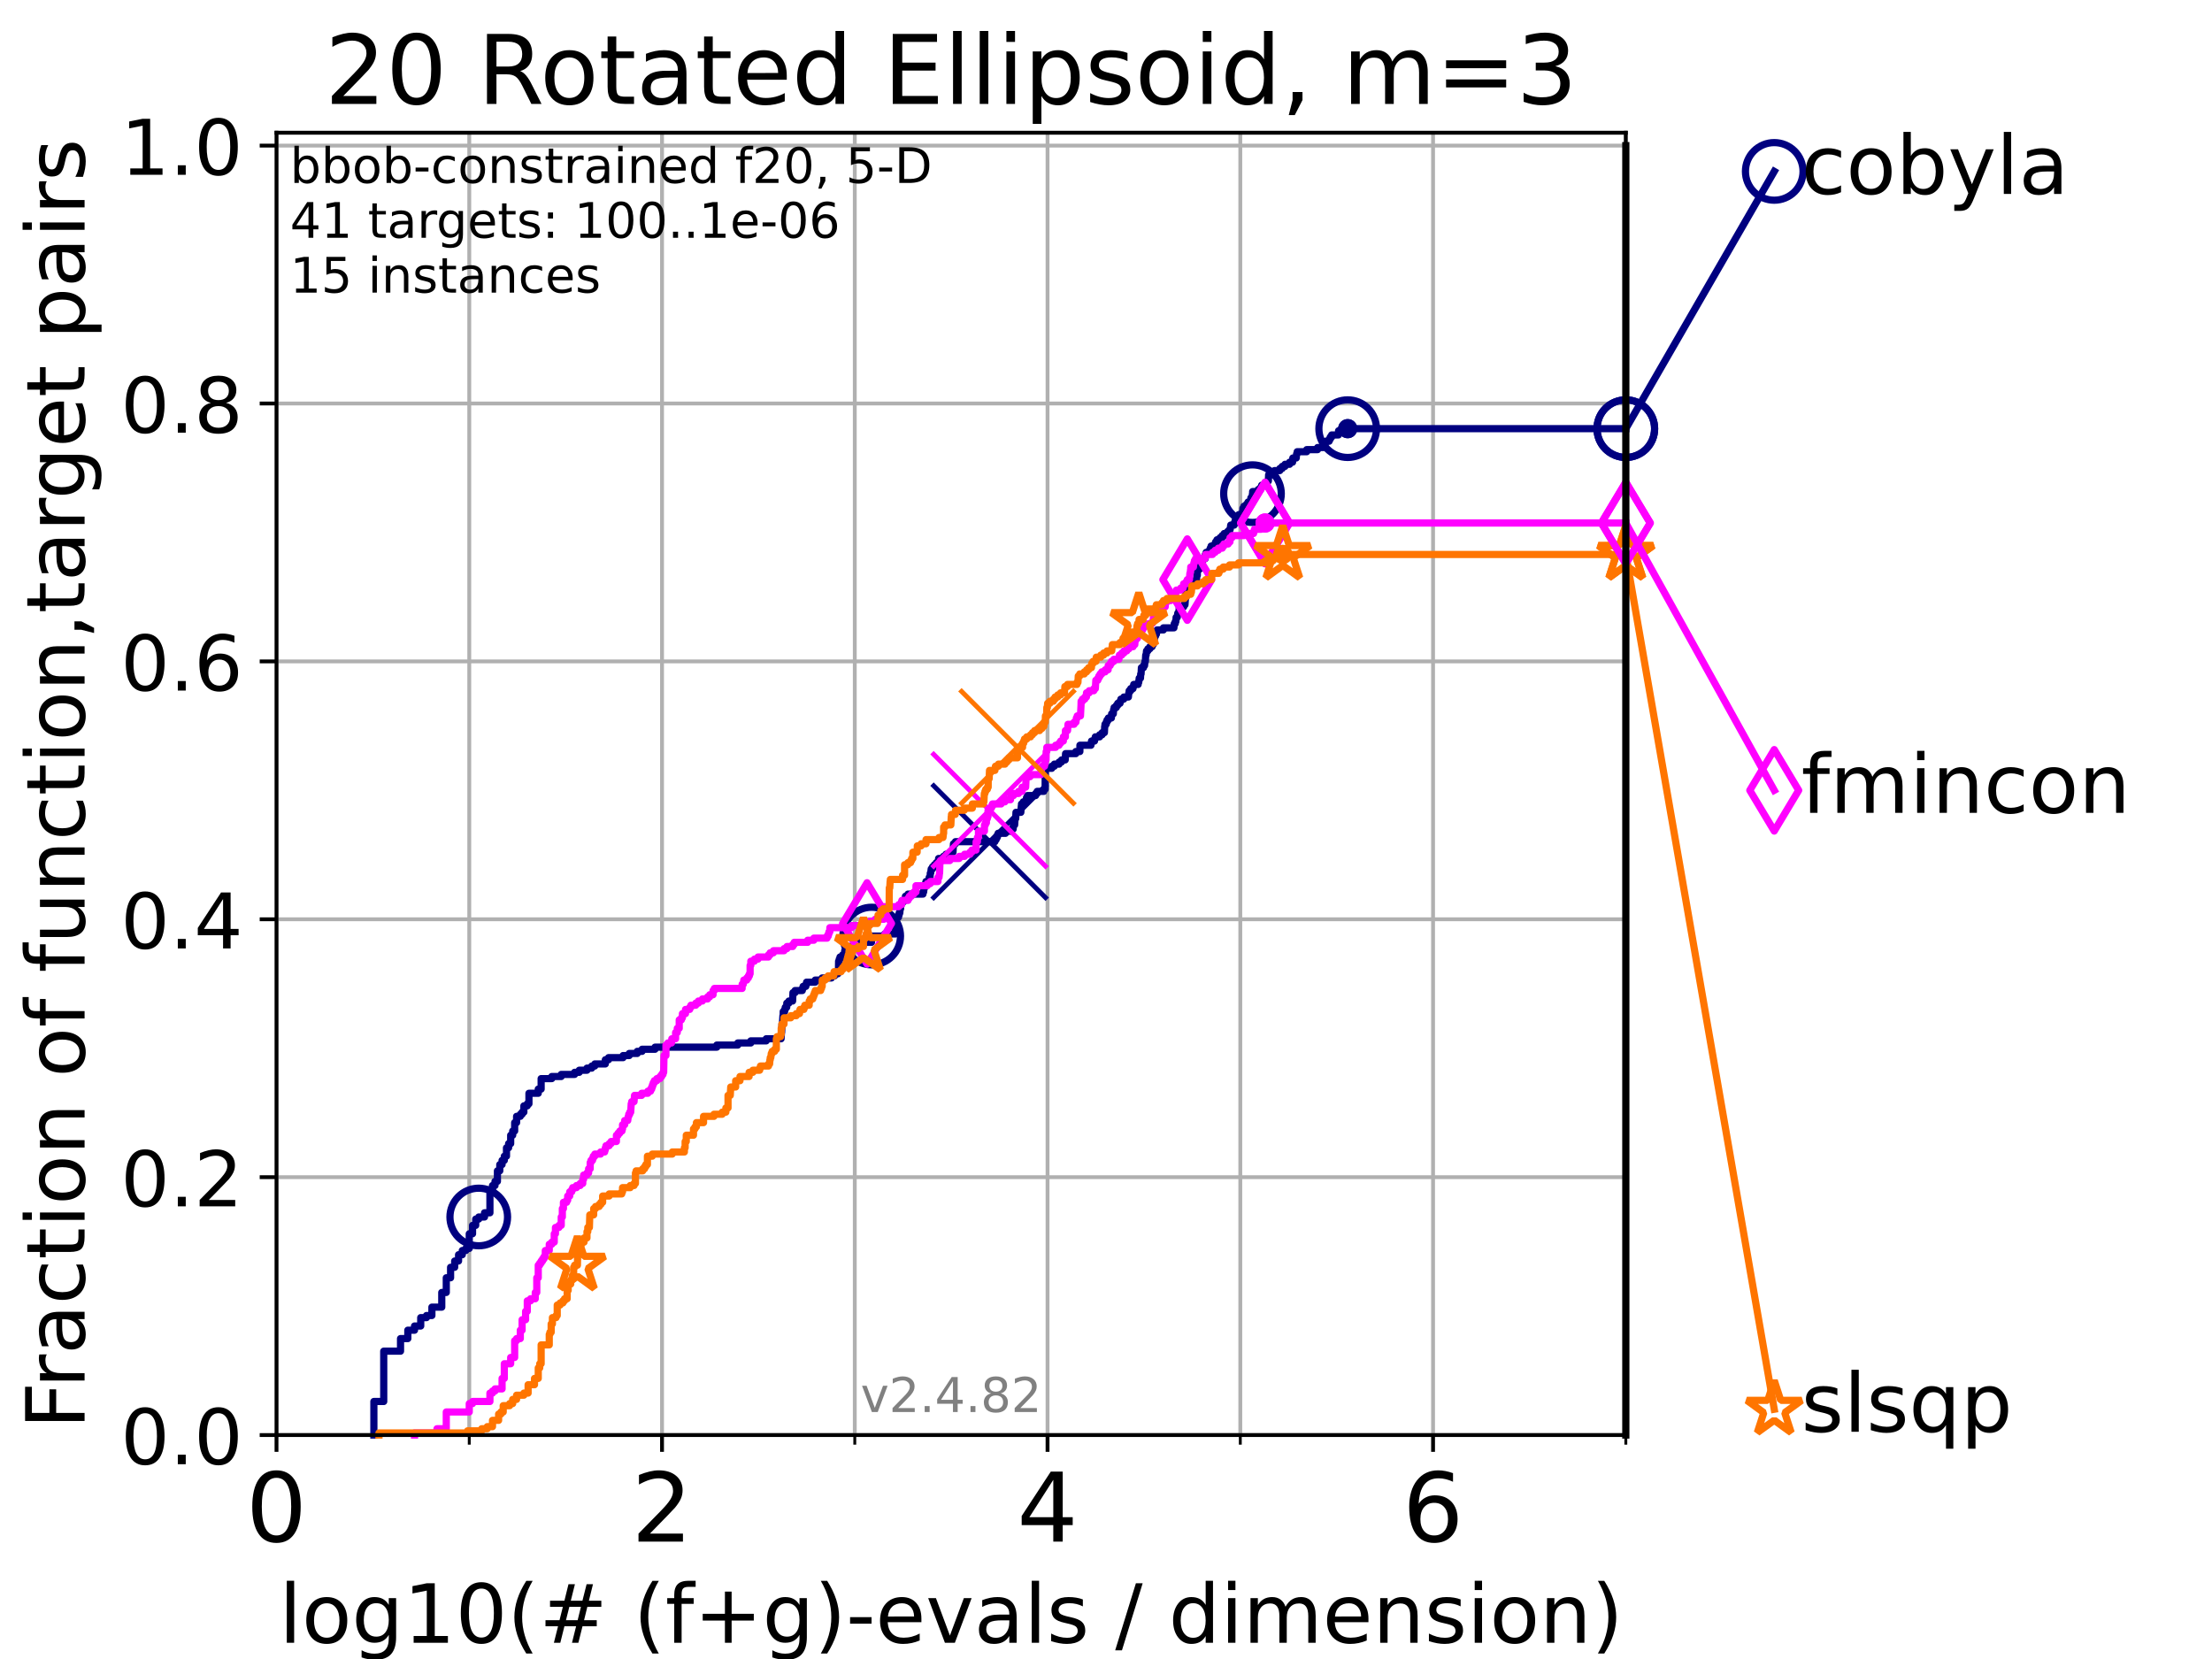 <?xml version="1.0" encoding="utf-8" standalone="no"?>
<!DOCTYPE svg PUBLIC "-//W3C//DTD SVG 1.1//EN"
  "http://www.w3.org/Graphics/SVG/1.1/DTD/svg11.dtd">
<!-- Created with matplotlib (https://matplotlib.org/) -->
<svg height="345.6pt" version="1.1" viewBox="0 0 460.8 345.6" width="460.8pt" xmlns="http://www.w3.org/2000/svg" xmlns:xlink="http://www.w3.org/1999/xlink">
 <defs>
  <style type="text/css">*{stroke-linecap:butt;stroke-linejoin:round;}</style>
 </defs>
 <g id="figure_1">
  <g id="patch_1">
   <path d="M 0 345.6 
L 460.8 345.6 
L 460.8 0 
L 0 0 
z
" style="fill:#ffffff;"/>
  </g>
  <g id="axes_1">
   <g id="patch_2">
    <path d="M 57.6 298.944 
L 338.688 298.944 
L 338.688 27.648 
L 57.6 27.648 
z
" style="fill:#ffffff;"/>
   </g>
   <g id="matplotlib.axis_1">
    <g id="xtick_1">
     <g id="line2d_1">
      <path clip-path="url(#p62014f13c2)" d="M 57.6 298.944 
L 57.6 27.648 
" style="fill:none;stroke:#b0b0b0;stroke-linecap:square;stroke-width:0.8;"/>
     </g>
     <g id="line2d_2">
      <defs>
       <path d="M 0 0 
L 0 3.5 
" id="mf3c752f9de" style="stroke:#000000;stroke-width:0.8;"/>
      </defs>
      <g>
       <use style="stroke:#000000;stroke-width:0.8;" x="57.6" xlink:href="#mf3c752f9de" y="298.944"/>
      </g>
     </g>
     <g id="text_1">
      <!-- 0 -->
      <g transform="translate(51.237 321.141)scale(0.2 -0.2)">
       <defs>
        <path d="M 31.781 66.406 
Q 24.172 66.406 20.328 58.906 
Q 16.5 51.422 16.5 36.375 
Q 16.5 21.391 20.328 13.891 
Q 24.172 6.391 31.781 6.391 
Q 39.453 6.391 43.281 13.891 
Q 47.125 21.391 47.125 36.375 
Q 47.125 51.422 43.281 58.906 
Q 39.453 66.406 31.781 66.406 
z
M 31.781 74.219 
Q 44.047 74.219 50.516 64.516 
Q 56.984 54.828 56.984 36.375 
Q 56.984 17.969 50.516 8.266 
Q 44.047 -1.422 31.781 -1.422 
Q 19.531 -1.422 13.062 8.266 
Q 6.594 17.969 6.594 36.375 
Q 6.594 54.828 13.062 64.516 
Q 19.531 74.219 31.781 74.219 
z
" id="DejaVuSans-48"/>
       </defs>
       <use xlink:href="#DejaVuSans-48"/>
      </g>
     </g>
    </g>
    <g id="xtick_2">
     <g id="line2d_3">
      <path clip-path="url(#p62014f13c2)" d="M 137.911 298.944 
L 137.911 27.648 
" style="fill:none;stroke:#b0b0b0;stroke-linecap:square;stroke-width:0.8;"/>
     </g>
     <g id="line2d_4">
      <g>
       <use style="stroke:#000000;stroke-width:0.8;" x="137.911" xlink:href="#mf3c752f9de" y="298.944"/>
      </g>
     </g>
     <g id="text_2">
      <!-- 2 -->
      <g transform="translate(131.548 321.141)scale(0.2 -0.2)">
       <defs>
        <path d="M 19.188 8.297 
L 53.609 8.297 
L 53.609 0 
L 7.328 0 
L 7.328 8.297 
Q 12.938 14.109 22.625 23.891 
Q 32.328 33.688 34.812 36.531 
Q 39.547 41.844 41.422 45.531 
Q 43.312 49.219 43.312 52.781 
Q 43.312 58.594 39.234 62.25 
Q 35.156 65.922 28.609 65.922 
Q 23.969 65.922 18.812 64.312 
Q 13.672 62.703 7.812 59.422 
L 7.812 69.391 
Q 13.766 71.781 18.938 73 
Q 24.125 74.219 28.422 74.219 
Q 39.75 74.219 46.484 68.547 
Q 53.219 62.891 53.219 53.422 
Q 53.219 48.922 51.531 44.891 
Q 49.859 40.875 45.406 35.406 
Q 44.188 33.984 37.641 27.219 
Q 31.109 20.453 19.188 8.297 
z
" id="DejaVuSans-50"/>
       </defs>
       <use xlink:href="#DejaVuSans-50"/>
      </g>
     </g>
    </g>
    <g id="xtick_3">
     <g id="line2d_5">
      <path clip-path="url(#p62014f13c2)" d="M 218.222 298.944 
L 218.222 27.648 
" style="fill:none;stroke:#b0b0b0;stroke-linecap:square;stroke-width:0.8;"/>
     </g>
     <g id="line2d_6">
      <g>
       <use style="stroke:#000000;stroke-width:0.8;" x="218.222" xlink:href="#mf3c752f9de" y="298.944"/>
      </g>
     </g>
     <g id="text_3">
      <!-- 4 -->
      <g transform="translate(211.859 321.141)scale(0.2 -0.2)">
       <defs>
        <path d="M 37.797 64.312 
L 12.891 25.391 
L 37.797 25.391 
z
M 35.203 72.906 
L 47.609 72.906 
L 47.609 25.391 
L 58.016 25.391 
L 58.016 17.188 
L 47.609 17.188 
L 47.609 0 
L 37.797 0 
L 37.797 17.188 
L 4.891 17.188 
L 4.891 26.703 
z
" id="DejaVuSans-52"/>
       </defs>
       <use xlink:href="#DejaVuSans-52"/>
      </g>
     </g>
    </g>
    <g id="xtick_4">
     <g id="line2d_7">
      <path clip-path="url(#p62014f13c2)" d="M 298.533 298.944 
L 298.533 27.648 
" style="fill:none;stroke:#b0b0b0;stroke-linecap:square;stroke-width:0.8;"/>
     </g>
     <g id="line2d_8">
      <g>
       <use style="stroke:#000000;stroke-width:0.8;" x="298.533" xlink:href="#mf3c752f9de" y="298.944"/>
      </g>
     </g>
     <g id="text_4">
      <!-- 6 -->
      <g transform="translate(292.17 321.141)scale(0.2 -0.2)">
       <defs>
        <path d="M 33.016 40.375 
Q 26.375 40.375 22.484 35.828 
Q 18.609 31.297 18.609 23.391 
Q 18.609 15.531 22.484 10.953 
Q 26.375 6.391 33.016 6.391 
Q 39.656 6.391 43.531 10.953 
Q 47.406 15.531 47.406 23.391 
Q 47.406 31.297 43.531 35.828 
Q 39.656 40.375 33.016 40.375 
z
M 52.594 71.297 
L 52.594 62.312 
Q 48.875 64.062 45.094 64.984 
Q 41.312 65.922 37.594 65.922 
Q 27.828 65.922 22.672 59.328 
Q 17.531 52.734 16.797 39.406 
Q 19.672 43.656 24.016 45.922 
Q 28.375 48.188 33.594 48.188 
Q 44.578 48.188 50.953 41.516 
Q 57.328 34.859 57.328 23.391 
Q 57.328 12.156 50.688 5.359 
Q 44.047 -1.422 33.016 -1.422 
Q 20.359 -1.422 13.672 8.266 
Q 6.984 17.969 6.984 36.375 
Q 6.984 53.656 15.188 63.938 
Q 23.391 74.219 37.203 74.219 
Q 40.922 74.219 44.703 73.484 
Q 48.484 72.75 52.594 71.297 
z
" id="DejaVuSans-54"/>
       </defs>
       <use xlink:href="#DejaVuSans-54"/>
      </g>
     </g>
    </g>
    <g id="xtick_5">
     <g id="line2d_9">
      <path clip-path="url(#p62014f13c2)" d="M 97.755 298.944 
L 97.755 27.648 
" style="fill:none;stroke:#b0b0b0;stroke-linecap:square;stroke-width:0.8;"/>
     </g>
     <g id="line2d_10">
      <defs>
       <path d="M 0 0 
L 0 2 
" id="md33f4da297" style="stroke:#000000;stroke-width:0.6;"/>
      </defs>
      <g>
       <use style="stroke:#000000;stroke-width:0.6;" x="97.755" xlink:href="#md33f4da297" y="298.944"/>
      </g>
     </g>
    </g>
    <g id="xtick_6">
     <g id="line2d_11">
      <path clip-path="url(#p62014f13c2)" d="M 178.066 298.944 
L 178.066 27.648 
" style="fill:none;stroke:#b0b0b0;stroke-linecap:square;stroke-width:0.8;"/>
     </g>
     <g id="line2d_12">
      <g>
       <use style="stroke:#000000;stroke-width:0.6;" x="178.066" xlink:href="#md33f4da297" y="298.944"/>
      </g>
     </g>
    </g>
    <g id="xtick_7">
     <g id="line2d_13">
      <path clip-path="url(#p62014f13c2)" d="M 258.377 298.944 
L 258.377 27.648 
" style="fill:none;stroke:#b0b0b0;stroke-linecap:square;stroke-width:0.8;"/>
     </g>
     <g id="line2d_14">
      <g>
       <use style="stroke:#000000;stroke-width:0.6;" x="258.377" xlink:href="#md33f4da297" y="298.944"/>
      </g>
     </g>
    </g>
    <g id="xtick_8">
     <g id="line2d_15">
      <path clip-path="url(#p62014f13c2)" d="M 338.688 298.944 
L 338.688 27.648 
" style="fill:none;stroke:#b0b0b0;stroke-linecap:square;stroke-width:0.8;"/>
     </g>
     <g id="line2d_16">
      <g>
       <use style="stroke:#000000;stroke-width:0.6;" x="338.688" xlink:href="#md33f4da297" y="298.944"/>
      </g>
     </g>
    </g>
    <g id="text_5">
     <!-- log10(# (f+g)-evals / dimension) -->
     <g transform="translate(58.145 342.218)scale(0.17 -0.17)">
      <defs>
       <path d="M 9.422 75.984 
L 18.406 75.984 
L 18.406 0 
L 9.422 0 
z
" id="DejaVuSans-108"/>
       <path d="M 30.609 48.391 
Q 23.391 48.391 19.188 42.75 
Q 14.984 37.109 14.984 27.297 
Q 14.984 17.484 19.156 11.844 
Q 23.344 6.203 30.609 6.203 
Q 37.797 6.203 41.984 11.859 
Q 46.188 17.531 46.188 27.297 
Q 46.188 37.016 41.984 42.703 
Q 37.797 48.391 30.609 48.391 
z
M 30.609 56 
Q 42.328 56 49.016 48.375 
Q 55.719 40.766 55.719 27.297 
Q 55.719 13.875 49.016 6.219 
Q 42.328 -1.422 30.609 -1.422 
Q 18.844 -1.422 12.172 6.219 
Q 5.516 13.875 5.516 27.297 
Q 5.516 40.766 12.172 48.375 
Q 18.844 56 30.609 56 
z
" id="DejaVuSans-111"/>
       <path d="M 45.406 27.984 
Q 45.406 37.75 41.375 43.109 
Q 37.359 48.484 30.078 48.484 
Q 22.859 48.484 18.828 43.109 
Q 14.797 37.75 14.797 27.984 
Q 14.797 18.266 18.828 12.891 
Q 22.859 7.516 30.078 7.516 
Q 37.359 7.516 41.375 12.891 
Q 45.406 18.266 45.406 27.984 
z
M 54.391 6.781 
Q 54.391 -7.172 48.188 -13.984 
Q 42 -20.797 29.203 -20.797 
Q 24.469 -20.797 20.266 -20.094 
Q 16.062 -19.391 12.109 -17.922 
L 12.109 -9.188 
Q 16.062 -11.328 19.922 -12.344 
Q 23.781 -13.375 27.781 -13.375 
Q 36.625 -13.375 41.016 -8.766 
Q 45.406 -4.156 45.406 5.172 
L 45.406 9.625 
Q 42.625 4.781 38.281 2.391 
Q 33.938 0 27.875 0 
Q 17.828 0 11.672 7.656 
Q 5.516 15.328 5.516 27.984 
Q 5.516 40.672 11.672 48.328 
Q 17.828 56 27.875 56 
Q 33.938 56 38.281 53.609 
Q 42.625 51.219 45.406 46.391 
L 45.406 54.688 
L 54.391 54.688 
z
" id="DejaVuSans-103"/>
       <path d="M 12.406 8.297 
L 28.516 8.297 
L 28.516 63.922 
L 10.984 60.406 
L 10.984 69.391 
L 28.422 72.906 
L 38.281 72.906 
L 38.281 8.297 
L 54.391 8.297 
L 54.391 0 
L 12.406 0 
z
" id="DejaVuSans-49"/>
       <path d="M 31 75.875 
Q 24.469 64.656 21.281 53.656 
Q 18.109 42.672 18.109 31.391 
Q 18.109 20.125 21.312 9.062 
Q 24.516 -2 31 -13.188 
L 23.188 -13.188 
Q 15.875 -1.703 12.234 9.375 
Q 8.594 20.453 8.594 31.391 
Q 8.594 42.281 12.203 53.312 
Q 15.828 64.359 23.188 75.875 
z
" id="DejaVuSans-40"/>
       <path d="M 51.125 44 
L 36.922 44 
L 32.812 27.688 
L 47.125 27.688 
z
M 43.797 71.781 
L 38.719 51.516 
L 52.984 51.516 
L 58.109 71.781 
L 65.922 71.781 
L 60.891 51.516 
L 76.125 51.516 
L 76.125 44 
L 58.984 44 
L 54.984 27.688 
L 70.516 27.688 
L 70.516 20.219 
L 53.078 20.219 
L 48 0 
L 40.188 0 
L 45.219 20.219 
L 30.906 20.219 
L 25.875 0 
L 18.016 0 
L 23.094 20.219 
L 7.719 20.219 
L 7.719 27.688 
L 24.906 27.688 
L 29 44 
L 13.281 44 
L 13.281 51.516 
L 30.906 51.516 
L 35.891 71.781 
z
" id="DejaVuSans-35"/>
       <path id="DejaVuSans-32"/>
       <path d="M 37.109 75.984 
L 37.109 68.5 
L 28.516 68.5 
Q 23.688 68.5 21.797 66.547 
Q 19.922 64.594 19.922 59.516 
L 19.922 54.688 
L 34.719 54.688 
L 34.719 47.703 
L 19.922 47.703 
L 19.922 0 
L 10.891 0 
L 10.891 47.703 
L 2.297 47.703 
L 2.297 54.688 
L 10.891 54.688 
L 10.891 58.5 
Q 10.891 67.625 15.141 71.797 
Q 19.391 75.984 28.609 75.984 
z
" id="DejaVuSans-102"/>
       <path d="M 46 62.703 
L 46 35.5 
L 73.188 35.5 
L 73.188 27.203 
L 46 27.203 
L 46 0 
L 37.797 0 
L 37.797 27.203 
L 10.594 27.203 
L 10.594 35.5 
L 37.797 35.5 
L 37.797 62.703 
z
" id="DejaVuSans-43"/>
       <path d="M 8.016 75.875 
L 15.828 75.875 
Q 23.141 64.359 26.781 53.312 
Q 30.422 42.281 30.422 31.391 
Q 30.422 20.453 26.781 9.375 
Q 23.141 -1.703 15.828 -13.188 
L 8.016 -13.188 
Q 14.5 -2 17.703 9.062 
Q 20.906 20.125 20.906 31.391 
Q 20.906 42.672 17.703 53.656 
Q 14.5 64.656 8.016 75.875 
z
" id="DejaVuSans-41"/>
       <path d="M 4.891 31.391 
L 31.203 31.391 
L 31.203 23.391 
L 4.891 23.391 
z
" id="DejaVuSans-45"/>
       <path d="M 56.203 29.594 
L 56.203 25.203 
L 14.891 25.203 
Q 15.484 15.922 20.484 11.062 
Q 25.484 6.203 34.422 6.203 
Q 39.594 6.203 44.453 7.469 
Q 49.312 8.734 54.109 11.281 
L 54.109 2.781 
Q 49.266 0.734 44.188 -0.344 
Q 39.109 -1.422 33.891 -1.422 
Q 20.797 -1.422 13.156 6.188 
Q 5.516 13.812 5.516 26.812 
Q 5.516 40.234 12.766 48.109 
Q 20.016 56 32.328 56 
Q 43.359 56 49.781 48.891 
Q 56.203 41.797 56.203 29.594 
z
M 47.219 32.234 
Q 47.125 39.594 43.094 43.984 
Q 39.062 48.391 32.422 48.391 
Q 24.906 48.391 20.391 44.141 
Q 15.875 39.891 15.188 32.172 
z
" id="DejaVuSans-101"/>
       <path d="M 2.984 54.688 
L 12.5 54.688 
L 29.594 8.797 
L 46.688 54.688 
L 56.203 54.688 
L 35.688 0 
L 23.484 0 
z
" id="DejaVuSans-118"/>
       <path d="M 34.281 27.484 
Q 23.391 27.484 19.188 25 
Q 14.984 22.516 14.984 16.5 
Q 14.984 11.719 18.141 8.906 
Q 21.297 6.109 26.703 6.109 
Q 34.188 6.109 38.703 11.406 
Q 43.219 16.703 43.219 25.484 
L 43.219 27.484 
z
M 52.203 31.203 
L 52.203 0 
L 43.219 0 
L 43.219 8.297 
Q 40.141 3.328 35.547 0.953 
Q 30.953 -1.422 24.312 -1.422 
Q 15.922 -1.422 10.953 3.297 
Q 6 8.016 6 15.922 
Q 6 25.141 12.172 29.828 
Q 18.359 34.516 30.609 34.516 
L 43.219 34.516 
L 43.219 35.406 
Q 43.219 41.609 39.141 45 
Q 35.062 48.391 27.688 48.391 
Q 23 48.391 18.547 47.266 
Q 14.109 46.141 10.016 43.891 
L 10.016 52.203 
Q 14.938 54.109 19.578 55.047 
Q 24.219 56 28.609 56 
Q 40.484 56 46.344 49.844 
Q 52.203 43.703 52.203 31.203 
z
" id="DejaVuSans-97"/>
       <path d="M 44.281 53.078 
L 44.281 44.578 
Q 40.484 46.531 36.375 47.5 
Q 32.281 48.484 27.875 48.484 
Q 21.188 48.484 17.844 46.438 
Q 14.5 44.391 14.5 40.281 
Q 14.5 37.156 16.891 35.375 
Q 19.281 33.594 26.516 31.984 
L 29.594 31.297 
Q 39.156 29.25 43.188 25.516 
Q 47.219 21.781 47.219 15.094 
Q 47.219 7.469 41.188 3.016 
Q 35.156 -1.422 24.609 -1.422 
Q 20.219 -1.422 15.453 -0.562 
Q 10.688 0.297 5.422 2 
L 5.422 11.281 
Q 10.406 8.688 15.234 7.391 
Q 20.062 6.109 24.812 6.109 
Q 31.156 6.109 34.562 8.281 
Q 37.984 10.453 37.984 14.406 
Q 37.984 18.062 35.516 20.016 
Q 33.062 21.969 24.703 23.781 
L 21.578 24.516 
Q 13.234 26.266 9.516 29.906 
Q 5.812 33.547 5.812 39.891 
Q 5.812 47.609 11.281 51.797 
Q 16.75 56 26.812 56 
Q 31.781 56 36.172 55.266 
Q 40.578 54.547 44.281 53.078 
z
" id="DejaVuSans-115"/>
       <path d="M 25.391 72.906 
L 33.688 72.906 
L 8.297 -9.281 
L 0 -9.281 
z
" id="DejaVuSans-47"/>
       <path d="M 45.406 46.391 
L 45.406 75.984 
L 54.391 75.984 
L 54.391 0 
L 45.406 0 
L 45.406 8.203 
Q 42.578 3.328 38.25 0.953 
Q 33.938 -1.422 27.875 -1.422 
Q 17.969 -1.422 11.734 6.484 
Q 5.516 14.406 5.516 27.297 
Q 5.516 40.188 11.734 48.094 
Q 17.969 56 27.875 56 
Q 33.938 56 38.25 53.625 
Q 42.578 51.266 45.406 46.391 
z
M 14.797 27.297 
Q 14.797 17.391 18.875 11.75 
Q 22.953 6.109 30.078 6.109 
Q 37.203 6.109 41.297 11.75 
Q 45.406 17.391 45.406 27.297 
Q 45.406 37.203 41.297 42.844 
Q 37.203 48.484 30.078 48.484 
Q 22.953 48.484 18.875 42.844 
Q 14.797 37.203 14.797 27.297 
z
" id="DejaVuSans-100"/>
       <path d="M 9.422 54.688 
L 18.406 54.688 
L 18.406 0 
L 9.422 0 
z
M 9.422 75.984 
L 18.406 75.984 
L 18.406 64.594 
L 9.422 64.594 
z
" id="DejaVuSans-105"/>
       <path d="M 52 44.188 
Q 55.375 50.25 60.062 53.125 
Q 64.75 56 71.094 56 
Q 79.641 56 84.281 50.016 
Q 88.922 44.047 88.922 33.016 
L 88.922 0 
L 79.891 0 
L 79.891 32.719 
Q 79.891 40.578 77.094 44.375 
Q 74.312 48.188 68.609 48.188 
Q 61.625 48.188 57.562 43.547 
Q 53.516 38.922 53.516 30.906 
L 53.516 0 
L 44.484 0 
L 44.484 32.719 
Q 44.484 40.625 41.703 44.406 
Q 38.922 48.188 33.109 48.188 
Q 26.219 48.188 22.156 43.531 
Q 18.109 38.875 18.109 30.906 
L 18.109 0 
L 9.078 0 
L 9.078 54.688 
L 18.109 54.688 
L 18.109 46.188 
Q 21.188 51.219 25.484 53.609 
Q 29.781 56 35.688 56 
Q 41.656 56 45.828 52.969 
Q 50 49.953 52 44.188 
z
" id="DejaVuSans-109"/>
       <path d="M 54.891 33.016 
L 54.891 0 
L 45.906 0 
L 45.906 32.719 
Q 45.906 40.484 42.875 44.328 
Q 39.844 48.188 33.797 48.188 
Q 26.516 48.188 22.312 43.547 
Q 18.109 38.922 18.109 30.906 
L 18.109 0 
L 9.078 0 
L 9.078 54.688 
L 18.109 54.688 
L 18.109 46.188 
Q 21.344 51.125 25.703 53.562 
Q 30.078 56 35.797 56 
Q 45.219 56 50.047 50.172 
Q 54.891 44.344 54.891 33.016 
z
" id="DejaVuSans-110"/>
      </defs>
      <use xlink:href="#DejaVuSans-108"/>
      <use x="27.783" xlink:href="#DejaVuSans-111"/>
      <use x="88.965" xlink:href="#DejaVuSans-103"/>
      <use x="152.441" xlink:href="#DejaVuSans-49"/>
      <use x="216.064" xlink:href="#DejaVuSans-48"/>
      <use x="279.688" xlink:href="#DejaVuSans-40"/>
      <use x="318.701" xlink:href="#DejaVuSans-35"/>
      <use x="402.49" xlink:href="#DejaVuSans-32"/>
      <use x="434.277" xlink:href="#DejaVuSans-40"/>
      <use x="473.291" xlink:href="#DejaVuSans-102"/>
      <use x="508.496" xlink:href="#DejaVuSans-43"/>
      <use x="592.285" xlink:href="#DejaVuSans-103"/>
      <use x="655.762" xlink:href="#DejaVuSans-41"/>
      <use x="694.775" xlink:href="#DejaVuSans-45"/>
      <use x="730.859" xlink:href="#DejaVuSans-101"/>
      <use x="792.383" xlink:href="#DejaVuSans-118"/>
      <use x="851.562" xlink:href="#DejaVuSans-97"/>
      <use x="912.842" xlink:href="#DejaVuSans-108"/>
      <use x="940.625" xlink:href="#DejaVuSans-115"/>
      <use x="992.725" xlink:href="#DejaVuSans-32"/>
      <use x="1024.512" xlink:href="#DejaVuSans-47"/>
      <use x="1058.203" xlink:href="#DejaVuSans-32"/>
      <use x="1089.99" xlink:href="#DejaVuSans-100"/>
      <use x="1153.467" xlink:href="#DejaVuSans-105"/>
      <use x="1181.25" xlink:href="#DejaVuSans-109"/>
      <use x="1278.662" xlink:href="#DejaVuSans-101"/>
      <use x="1340.186" xlink:href="#DejaVuSans-110"/>
      <use x="1403.564" xlink:href="#DejaVuSans-115"/>
      <use x="1455.664" xlink:href="#DejaVuSans-105"/>
      <use x="1483.447" xlink:href="#DejaVuSans-111"/>
      <use x="1544.629" xlink:href="#DejaVuSans-110"/>
      <use x="1608.008" xlink:href="#DejaVuSans-41"/>
     </g>
    </g>
   </g>
   <g id="matplotlib.axis_2">
    <g id="ytick_1">
     <g id="line2d_17">
      <path clip-path="url(#p62014f13c2)" d="M 57.6 298.944 
L 338.688 298.944 
" style="fill:none;stroke:#b0b0b0;stroke-linecap:square;stroke-width:0.8;"/>
     </g>
     <g id="line2d_18">
      <defs>
       <path d="M 0 0 
L -3.5 0 
" id="m3ed8399c46" style="stroke:#000000;stroke-width:0.8;"/>
      </defs>
      <g>
       <use style="stroke:#000000;stroke-width:0.8;" x="57.6" xlink:href="#m3ed8399c46" y="298.944"/>
      </g>
     </g>
     <g id="text_6">
      <!-- 0.0 -->
      <g transform="translate(25.155 305.023)scale(0.16 -0.16)">
       <defs>
        <path d="M 10.688 12.406 
L 21 12.406 
L 21 0 
L 10.688 0 
z
" id="DejaVuSans-46"/>
       </defs>
       <use xlink:href="#DejaVuSans-48"/>
       <use x="63.623" xlink:href="#DejaVuSans-46"/>
       <use x="95.41" xlink:href="#DejaVuSans-48"/>
      </g>
     </g>
    </g>
    <g id="ytick_2">
     <g id="line2d_19">
      <path clip-path="url(#p62014f13c2)" d="M 57.6 245.222 
L 338.688 245.222 
" style="fill:none;stroke:#b0b0b0;stroke-linecap:square;stroke-width:0.8;"/>
     </g>
     <g id="line2d_20">
      <g>
       <use style="stroke:#000000;stroke-width:0.8;" x="57.6" xlink:href="#m3ed8399c46" y="245.222"/>
      </g>
     </g>
     <g id="text_7">
      <!-- 0.2 -->
      <g transform="translate(25.155 251.301)scale(0.16 -0.16)">
       <use xlink:href="#DejaVuSans-48"/>
       <use x="63.623" xlink:href="#DejaVuSans-46"/>
       <use x="95.41" xlink:href="#DejaVuSans-50"/>
      </g>
     </g>
    </g>
    <g id="ytick_3">
     <g id="line2d_21">
      <path clip-path="url(#p62014f13c2)" d="M 57.6 191.5 
L 338.688 191.5 
" style="fill:none;stroke:#b0b0b0;stroke-linecap:square;stroke-width:0.8;"/>
     </g>
     <g id="line2d_22">
      <g>
       <use style="stroke:#000000;stroke-width:0.8;" x="57.6" xlink:href="#m3ed8399c46" y="191.5"/>
      </g>
     </g>
     <g id="text_8">
      <!-- 0.4 -->
      <g transform="translate(25.155 197.579)scale(0.16 -0.16)">
       <use xlink:href="#DejaVuSans-48"/>
       <use x="63.623" xlink:href="#DejaVuSans-46"/>
       <use x="95.41" xlink:href="#DejaVuSans-52"/>
      </g>
     </g>
    </g>
    <g id="ytick_4">
     <g id="line2d_23">
      <path clip-path="url(#p62014f13c2)" d="M 57.6 137.778 
L 338.688 137.778 
" style="fill:none;stroke:#b0b0b0;stroke-linecap:square;stroke-width:0.8;"/>
     </g>
     <g id="line2d_24">
      <g>
       <use style="stroke:#000000;stroke-width:0.8;" x="57.6" xlink:href="#m3ed8399c46" y="137.778"/>
      </g>
     </g>
     <g id="text_9">
      <!-- 0.6 -->
      <g transform="translate(25.155 143.857)scale(0.16 -0.16)">
       <use xlink:href="#DejaVuSans-48"/>
       <use x="63.623" xlink:href="#DejaVuSans-46"/>
       <use x="95.41" xlink:href="#DejaVuSans-54"/>
      </g>
     </g>
    </g>
    <g id="ytick_5">
     <g id="line2d_25">
      <path clip-path="url(#p62014f13c2)" d="M 57.6 84.056 
L 338.688 84.056 
" style="fill:none;stroke:#b0b0b0;stroke-linecap:square;stroke-width:0.8;"/>
     </g>
     <g id="line2d_26">
      <g>
       <use style="stroke:#000000;stroke-width:0.8;" x="57.6" xlink:href="#m3ed8399c46" y="84.056"/>
      </g>
     </g>
     <g id="text_10">
      <!-- 0.8 -->
      <g transform="translate(25.155 90.135)scale(0.16 -0.16)">
       <defs>
        <path d="M 31.781 34.625 
Q 24.75 34.625 20.719 30.859 
Q 16.703 27.094 16.703 20.516 
Q 16.703 13.922 20.719 10.156 
Q 24.75 6.391 31.781 6.391 
Q 38.812 6.391 42.859 10.172 
Q 46.922 13.969 46.922 20.516 
Q 46.922 27.094 42.891 30.859 
Q 38.875 34.625 31.781 34.625 
z
M 21.922 38.812 
Q 15.578 40.375 12.031 44.719 
Q 8.5 49.078 8.5 55.328 
Q 8.5 64.062 14.719 69.141 
Q 20.953 74.219 31.781 74.219 
Q 42.672 74.219 48.875 69.141 
Q 55.078 64.062 55.078 55.328 
Q 55.078 49.078 51.531 44.719 
Q 48 40.375 41.703 38.812 
Q 48.828 37.156 52.797 32.312 
Q 56.781 27.484 56.781 20.516 
Q 56.781 9.906 50.312 4.234 
Q 43.844 -1.422 31.781 -1.422 
Q 19.734 -1.422 13.25 4.234 
Q 6.781 9.906 6.781 20.516 
Q 6.781 27.484 10.781 32.312 
Q 14.797 37.156 21.922 38.812 
z
M 18.312 54.391 
Q 18.312 48.734 21.844 45.562 
Q 25.391 42.391 31.781 42.391 
Q 38.141 42.391 41.719 45.562 
Q 45.312 48.734 45.312 54.391 
Q 45.312 60.062 41.719 63.234 
Q 38.141 66.406 31.781 66.406 
Q 25.391 66.406 21.844 63.234 
Q 18.312 60.062 18.312 54.391 
z
" id="DejaVuSans-56"/>
       </defs>
       <use xlink:href="#DejaVuSans-48"/>
       <use x="63.623" xlink:href="#DejaVuSans-46"/>
       <use x="95.41" xlink:href="#DejaVuSans-56"/>
      </g>
     </g>
    </g>
    <g id="ytick_6">
     <g id="line2d_27">
      <path clip-path="url(#p62014f13c2)" d="M 57.6 30.334 
L 338.688 30.334 
" style="fill:none;stroke:#b0b0b0;stroke-linecap:square;stroke-width:0.8;"/>
     </g>
     <g id="line2d_28">
      <g>
       <use style="stroke:#000000;stroke-width:0.8;" x="57.6" xlink:href="#m3ed8399c46" y="30.334"/>
      </g>
     </g>
     <g id="text_11">
      <!-- 1.0 -->
      <g transform="translate(25.155 36.413)scale(0.16 -0.16)">
       <use xlink:href="#DejaVuSans-49"/>
       <use x="63.623" xlink:href="#DejaVuSans-46"/>
       <use x="95.41" xlink:href="#DejaVuSans-48"/>
      </g>
     </g>
    </g>
    <g id="text_12">
     <!-- Fraction of function,target pairs -->
     <g transform="translate(17.62 297.681)rotate(-90)scale(0.17 -0.17)">
      <defs>
       <path d="M 9.812 72.906 
L 51.703 72.906 
L 51.703 64.594 
L 19.672 64.594 
L 19.672 43.109 
L 48.578 43.109 
L 48.578 34.812 
L 19.672 34.812 
L 19.672 0 
L 9.812 0 
z
" id="DejaVuSans-70"/>
       <path d="M 41.109 46.297 
Q 39.594 47.172 37.812 47.578 
Q 36.031 48 33.891 48 
Q 26.266 48 22.188 43.047 
Q 18.109 38.094 18.109 28.812 
L 18.109 0 
L 9.078 0 
L 9.078 54.688 
L 18.109 54.688 
L 18.109 46.188 
Q 20.953 51.172 25.484 53.578 
Q 30.031 56 36.531 56 
Q 37.453 56 38.578 55.875 
Q 39.703 55.766 41.062 55.516 
z
" id="DejaVuSans-114"/>
       <path d="M 48.781 52.594 
L 48.781 44.188 
Q 44.969 46.297 41.141 47.344 
Q 37.312 48.391 33.406 48.391 
Q 24.656 48.391 19.812 42.844 
Q 14.984 37.312 14.984 27.297 
Q 14.984 17.281 19.812 11.734 
Q 24.656 6.203 33.406 6.203 
Q 37.312 6.203 41.141 7.25 
Q 44.969 8.297 48.781 10.406 
L 48.781 2.094 
Q 45.016 0.344 40.984 -0.531 
Q 36.969 -1.422 32.422 -1.422 
Q 20.062 -1.422 12.781 6.344 
Q 5.516 14.109 5.516 27.297 
Q 5.516 40.672 12.859 48.328 
Q 20.219 56 33.016 56 
Q 37.156 56 41.109 55.141 
Q 45.062 54.297 48.781 52.594 
z
" id="DejaVuSans-99"/>
       <path d="M 18.312 70.219 
L 18.312 54.688 
L 36.812 54.688 
L 36.812 47.703 
L 18.312 47.703 
L 18.312 18.016 
Q 18.312 11.328 20.141 9.422 
Q 21.969 7.516 27.594 7.516 
L 36.812 7.516 
L 36.812 0 
L 27.594 0 
Q 17.188 0 13.234 3.875 
Q 9.281 7.766 9.281 18.016 
L 9.281 47.703 
L 2.688 47.703 
L 2.688 54.688 
L 9.281 54.688 
L 9.281 70.219 
z
" id="DejaVuSans-116"/>
       <path d="M 8.5 21.578 
L 8.5 54.688 
L 17.484 54.688 
L 17.484 21.922 
Q 17.484 14.156 20.5 10.266 
Q 23.531 6.391 29.594 6.391 
Q 36.859 6.391 41.078 11.031 
Q 45.312 15.672 45.312 23.688 
L 45.312 54.688 
L 54.297 54.688 
L 54.297 0 
L 45.312 0 
L 45.312 8.406 
Q 42.047 3.422 37.719 1 
Q 33.406 -1.422 27.688 -1.422 
Q 18.266 -1.422 13.375 4.438 
Q 8.5 10.297 8.5 21.578 
z
M 31.109 56 
z
" id="DejaVuSans-117"/>
       <path d="M 11.719 12.406 
L 22.016 12.406 
L 22.016 4 
L 14.016 -11.625 
L 7.719 -11.625 
L 11.719 4 
z
" id="DejaVuSans-44"/>
       <path d="M 18.109 8.203 
L 18.109 -20.797 
L 9.078 -20.797 
L 9.078 54.688 
L 18.109 54.688 
L 18.109 46.391 
Q 20.953 51.266 25.266 53.625 
Q 29.594 56 35.594 56 
Q 45.562 56 51.781 48.094 
Q 58.016 40.188 58.016 27.297 
Q 58.016 14.406 51.781 6.484 
Q 45.562 -1.422 35.594 -1.422 
Q 29.594 -1.422 25.266 0.953 
Q 20.953 3.328 18.109 8.203 
z
M 48.688 27.297 
Q 48.688 37.203 44.609 42.844 
Q 40.531 48.484 33.406 48.484 
Q 26.266 48.484 22.188 42.844 
Q 18.109 37.203 18.109 27.297 
Q 18.109 17.391 22.188 11.75 
Q 26.266 6.109 33.406 6.109 
Q 40.531 6.109 44.609 11.75 
Q 48.688 17.391 48.688 27.297 
z
" id="DejaVuSans-112"/>
      </defs>
      <use xlink:href="#DejaVuSans-70"/>
      <use x="50.27" xlink:href="#DejaVuSans-114"/>
      <use x="91.383" xlink:href="#DejaVuSans-97"/>
      <use x="152.662" xlink:href="#DejaVuSans-99"/>
      <use x="207.643" xlink:href="#DejaVuSans-116"/>
      <use x="246.852" xlink:href="#DejaVuSans-105"/>
      <use x="274.635" xlink:href="#DejaVuSans-111"/>
      <use x="335.816" xlink:href="#DejaVuSans-110"/>
      <use x="399.195" xlink:href="#DejaVuSans-32"/>
      <use x="430.982" xlink:href="#DejaVuSans-111"/>
      <use x="492.164" xlink:href="#DejaVuSans-102"/>
      <use x="527.369" xlink:href="#DejaVuSans-32"/>
      <use x="559.156" xlink:href="#DejaVuSans-102"/>
      <use x="594.361" xlink:href="#DejaVuSans-117"/>
      <use x="657.74" xlink:href="#DejaVuSans-110"/>
      <use x="721.119" xlink:href="#DejaVuSans-99"/>
      <use x="776.1" xlink:href="#DejaVuSans-116"/>
      <use x="815.309" xlink:href="#DejaVuSans-105"/>
      <use x="843.092" xlink:href="#DejaVuSans-111"/>
      <use x="904.273" xlink:href="#DejaVuSans-110"/>
      <use x="967.652" xlink:href="#DejaVuSans-44"/>
      <use x="999.439" xlink:href="#DejaVuSans-116"/>
      <use x="1038.648" xlink:href="#DejaVuSans-97"/>
      <use x="1099.928" xlink:href="#DejaVuSans-114"/>
      <use x="1139.291" xlink:href="#DejaVuSans-103"/>
      <use x="1202.768" xlink:href="#DejaVuSans-101"/>
      <use x="1264.291" xlink:href="#DejaVuSans-116"/>
      <use x="1303.5" xlink:href="#DejaVuSans-32"/>
      <use x="1335.287" xlink:href="#DejaVuSans-112"/>
      <use x="1398.764" xlink:href="#DejaVuSans-97"/>
      <use x="1460.043" xlink:href="#DejaVuSans-105"/>
      <use x="1487.826" xlink:href="#DejaVuSans-114"/>
      <use x="1528.939" xlink:href="#DejaVuSans-115"/>
     </g>
    </g>
   </g>
   <g id="line2d_29">
    <defs>
     <path d="M 0 1.5 
C 0.398 1.5 0.779 1.342 1.061 1.061 
C 1.342 0.779 1.5 0.398 1.5 0 
C 1.5 -0.398 1.342 -0.779 1.061 -1.061 
C 0.779 -1.342 0.398 -1.5 0 -1.5 
C -0.398 -1.5 -0.779 -1.342 -1.061 -1.061 
C -1.342 -0.779 -1.5 -0.398 -1.5 0 
C -1.5 0.398 -1.342 0.779 -1.061 1.061 
C -0.779 1.342 -0.398 1.5 0 1.5 
z
" id="mc7993e78d3" style="stroke:#000080;"/>
    </defs>
    <g>
     <use style="fill:#000080;stroke:#000080;" x="280.75" xlink:href="#mc7993e78d3" y="89.297"/>
     <use style="fill:#000080;stroke:#000080;" x="280.75" xlink:href="#mc7993e78d3" y="89.297"/>
    </g>
   </g>
   <g id="line2d_30">
    <path d="M 77.885 298.944 
L 77.885 291.956 
L 79.939 291.956 
L 79.939 281.473 
L 83.438 281.473 
L 83.438 278.853 
L 84.956 278.853 
L 84.956 277.106 
L 86.351 277.106 
L 86.351 276.232 
L 87.644 276.232 
L 87.644 274.485 
L 88.847 274.485 
L 88.847 274.048 
L 89.973 274.048 
L 89.973 272.301 
L 92.027 272.301 
L 92.027 269.244 
L 92.969 269.244 
L 92.969 266.187 
L 93.864 266.187 
L 93.864 264.003 
L 94.715 264.003 
L 94.715 262.693 
L 95.526 262.693 
L 95.526 261.382 
L 96.301 261.382 
L 96.301 260.509 
L 97.044 260.509 
L 97.044 260.072 
L 97.755 260.072 
L 97.755 257.015 
L 98.439 257.015 
L 98.439 255.268 
L 99.098 255.268 
L 99.098 253.957 
L 99.732 253.957 
L 99.732 253.521 
L 100.935 253.521 
L 100.935 252.647 
L 102.06 252.647 
L 102.06 247.843 
L 102.597 247.843 
L 102.597 246.969 
L 103.118 246.969 
L 103.118 246.096 
L 103.623 246.096 
L 103.623 243.912 
L 104.115 243.912 
L 104.115 242.601 
L 104.592 242.601 
L 104.592 241.728 
L 105.057 241.728 
L 105.057 240.854 
L 105.51 240.854 
L 105.51 239.107 
L 105.952 239.107 
L 105.952 238.234 
L 106.383 238.234 
L 106.383 236.487 
L 106.803 236.487 
L 106.803 235.613 
L 107.213 235.613 
L 107.213 233.866 
L 107.614 233.866 
L 107.614 232.556 
L 108.389 232.556 
L 108.389 232.119 
L 108.764 232.119 
L 108.764 231.682 
L 109.132 231.682 
L 109.132 230.372 
L 109.843 230.372 
L 109.843 229.935 
L 110.189 229.935 
L 110.189 227.751 
L 112.128 227.751 
L 112.128 226.878 
L 112.73 226.878 
L 112.73 224.694 
L 114.947 224.694 
L 114.947 224.257 
L 116.914 224.257 
L 116.914 223.821 
L 119.702 223.821 
L 119.702 223.384 
L 120.666 223.384 
L 120.666 222.947 
L 122.277 222.947 
L 122.277 222.51 
L 123.274 222.51 
L 123.274 222.074 
L 123.908 222.074 
L 123.908 221.637 
L 126.1 221.637 
L 126.1 220.763 
L 126.773 220.763 
L 126.773 220.326 
L 129.798 220.326 
L 129.798 219.89 
L 131.082 219.89 
L 131.082 219.453 
L 132.754 219.453 
L 132.754 219.016 
L 133.756 219.016 
L 133.756 218.579 
L 136.457 218.579 
L 136.457 218.143 
L 149.323 218.143 
L 149.323 217.706 
L 153.694 217.706 
L 153.694 217.269 
L 156.406 217.269 
L 156.406 216.832 
L 159.618 216.832 
L 159.618 216.396 
L 162.712 216.396 
L 162.796 215.085 
L 162.829 215.085 
L 162.913 213.338 
L 162.996 213.338 
L 163.095 211.591 
L 163.144 211.591 
L 163.16 210.718 
L 163.453 210.718 
L 163.453 210.281 
L 163.582 210.281 
L 163.582 209.844 
L 163.883 209.844 
L 163.899 208.971 
L 164.334 208.971 
L 164.334 208.534 
L 165.113 208.534 
L 165.186 206.787 
L 165.619 206.787 
L 165.619 206.35 
L 167.132 206.35 
L 167.132 205.913 
L 167.301 205.913 
L 167.301 205.476 
L 167.874 205.476 
L 167.874 205.04 
L 168.023 205.04 
L 168.023 204.603 
L 169.825 204.603 
L 169.825 204.166 
L 171.264 204.166 
L 171.264 203.729 
L 173.202 203.729 
L 173.202 203.293 
L 173.862 203.293 
L 173.862 202.856 
L 174.542 202.856 
L 174.627 201.982 
L 174.669 201.982 
L 174.695 200.235 
L 174.829 200.235 
L 174.829 199.799 
L 174.988 199.799 
L 174.988 199.362 
L 175.529 199.362 
L 175.529 198.925 
L 175.967 198.925 
L 175.967 198.052 
L 176.31 198.052 
L 176.31 197.178 
L 177.81 197.178 
L 177.81 196.741 
L 178.353 196.741 
L 178.353 196.304 
L 181.546 196.304 
L 181.591 194.994 
L 184.304 194.994 
L 184.304 194.557 
L 186.544 194.557 
L 186.57 191.5 
L 186.723 191.5 
L 186.723 191.063 
L 187.18 191.063 
L 187.18 190.627 
L 187.304 190.627 
L 187.304 190.19 
L 187.447 190.19 
L 187.516 189.316 
L 187.613 189.316 
L 187.649 188.443 
L 187.786 188.443 
L 187.786 188.006 
L 188.083 188.006 
L 188.083 187.569 
L 188.605 187.569 
L 188.62 186.696 
L 189.146 186.696 
L 189.146 186.259 
L 192.269 186.259 
L 192.269 185.822 
L 192.407 185.822 
L 192.508 184.949 
L 192.623 184.949 
L 192.623 184.512 
L 192.744 184.512 
L 192.744 184.075 
L 192.897 184.075 
L 192.897 183.638 
L 193.572 183.638 
L 193.572 182.765 
L 193.746 182.765 
L 193.797 181.891 
L 193.879 181.891 
L 193.983 181.018 
L 194.261 181.018 
L 194.261 180.581 
L 194.653 180.581 
L 194.653 180.144 
L 195.058 180.144 
L 195.058 179.707 
L 195.477 179.707 
L 195.523 178.834 
L 196.538 178.834 
L 196.538 178.397 
L 197.059 178.397 
L 197.059 177.96 
L 197.949 177.96 
L 197.949 177.524 
L 198.529 177.524 
L 198.628 175.777 
L 199.031 175.777 
L 199.031 175.34 
L 207.256 175.34 
L 207.256 174.903 
L 207.52 174.903 
L 207.52 174.466 
L 207.742 174.466 
L 207.742 174.029 
L 207.92 174.029 
L 207.92 173.593 
L 209.466 173.593 
L 209.466 173.156 
L 210.65 173.156 
L 210.65 172.719 
L 211.061 172.719 
L 211.101 171.846 
L 211.37 171.846 
L 211.447 170.535 
L 211.59 170.535 
L 211.643 169.225 
L 212.658 169.225 
L 212.755 167.915 
L 212.793 167.915 
L 212.793 167.478 
L 213.161 167.478 
L 213.161 167.041 
L 213.722 167.041 
L 213.722 166.604 
L 213.835 166.604 
L 213.835 166.168 
L 214.036 166.168 
L 214.036 165.731 
L 215.738 165.731 
L 215.738 165.294 
L 216.062 165.294 
L 216.062 164.857 
L 217.441 164.857 
L 217.441 164.421 
L 217.719 164.421 
L 217.744 160.053 
L 219.109 160.053 
L 219.109 159.616 
L 219.642 159.616 
L 219.642 159.179 
L 220.633 159.179 
L 220.633 158.743 
L 221.141 158.743 
L 221.141 158.306 
L 221.903 158.306 
L 221.977 156.996 
L 224.114 156.996 
L 224.114 156.559 
L 224.959 156.559 
L 224.965 155.249 
L 227.267 155.249 
L 227.374 154.375 
L 228.007 154.375 
L 228.007 153.938 
L 228.17 153.938 
L 228.17 153.502 
L 229.074 153.502 
L 229.074 153.065 
L 229.593 153.065 
L 229.593 152.628 
L 230.069 152.628 
L 230.127 151.318 
L 230.188 151.318 
L 230.188 150.881 
L 230.44 150.881 
L 230.44 150.444 
L 230.606 150.444 
L 230.606 150.007 
L 230.886 150.007 
L 230.886 149.571 
L 231.526 149.571 
L 231.572 148.697 
L 231.926 148.697 
L 231.974 147.824 
L 232.088 147.824 
L 232.088 147.387 
L 232.551 147.387 
L 232.551 146.95 
L 232.841 146.95 
L 232.841 146.513 
L 233.324 146.513 
L 233.324 146.077 
L 233.497 146.077 
L 233.497 145.64 
L 234.111 145.64 
L 234.111 145.203 
L 235.066 145.203 
L 235.15 144.33 
L 235.221 144.33 
L 235.221 143.893 
L 235.551 143.893 
L 235.551 143.456 
L 236.019 143.456 
L 236.019 143.019 
L 236.176 143.019 
L 236.176 142.582 
L 237.097 142.582 
L 237.097 142.146 
L 237.222 142.146 
L 237.314 141.272 
L 237.584 141.272 
L 237.626 140.399 
L 237.706 140.399 
L 237.773 139.088 
L 238.205 139.088 
L 238.205 138.652 
L 238.432 138.652 
L 238.513 137.778 
L 238.599 137.778 
L 238.671 136.468 
L 238.765 136.468 
L 238.838 135.594 
L 239.128 135.594 
L 239.128 135.157 
L 239.534 135.157 
L 239.534 134.721 
L 240.004 134.721 
L 240.004 134.284 
L 240.242 134.284 
L 240.242 133.847 
L 240.355 133.847 
L 240.447 132.974 
L 240.51 132.974 
L 240.51 132.537 
L 240.707 132.537 
L 240.707 132.1 
L 240.915 132.1 
L 240.915 131.663 
L 241.039 131.663 
L 241.039 131.227 
L 242.361 131.227 
L 242.361 130.79 
L 244.553 130.79 
L 244.62 129.916 
L 244.826 129.916 
L 244.826 129.48 
L 244.954 129.48 
L 245.005 128.606 
L 245.245 128.606 
L 245.349 127.732 
L 245.566 127.732 
L 245.673 126.422 
L 246.58 126.422 
L 246.58 125.985 
L 246.854 125.985 
L 246.949 124.675 
L 247.005 124.675 
L 247.024 123.802 
L 247.298 123.802 
L 247.298 122.928 
L 247.917 122.928 
L 247.917 122.491 
L 248.089 122.491 
L 248.089 122.055 
L 248.364 122.055 
L 248.364 121.618 
L 248.649 121.618 
L 248.649 121.181 
L 249.099 121.181 
L 249.099 120.744 
L 249.274 120.744 
L 249.308 119.871 
L 249.425 119.871 
L 249.461 118.56 
L 249.909 118.56 
L 249.909 118.124 
L 250.071 118.124 
L 250.071 117.687 
L 250.21 117.687 
L 250.245 116.813 
L 250.543 116.813 
L 250.543 116.377 
L 251.07 116.377 
L 251.09 115.503 
L 251.272 115.503 
L 251.272 115.066 
L 251.915 115.066 
L 251.915 114.63 
L 252.116 114.63 
L 252.116 114.193 
L 252.294 114.193 
L 252.294 113.756 
L 253.035 113.756 
L 253.035 113.319 
L 253.234 113.319 
L 253.234 112.883 
L 253.515 112.883 
L 253.515 112.446 
L 254.158 112.446 
L 254.158 112.009 
L 254.596 112.009 
L 254.596 111.572 
L 255.018 111.572 
L 255.018 111.135 
L 255.749 111.135 
L 255.749 110.699 
L 256.152 110.699 
L 256.152 110.262 
L 256.274 110.262 
L 256.378 109.388 
L 257.104 109.388 
L 257.104 108.952 
L 257.272 108.952 
L 257.272 108.515 
L 257.457 108.515 
L 257.457 108.078 
L 257.714 108.078 
L 257.714 107.641 
L 258.054 107.641 
L 258.054 107.205 
L 258.744 107.205 
L 258.744 106.768 
L 258.878 106.768 
L 258.919 105.894 
L 259.13 105.894 
L 259.13 105.458 
L 259.674 105.458 
L 259.674 105.021 
L 259.988 105.021 
L 259.988 104.584 
L 260.529 104.584 
L 260.579 103.71 
L 260.807 103.71 
L 260.915 102.837 
L 260.946 102.837 
L 260.946 102.4 
L 262.117 102.4 
L 262.117 101.963 
L 262.617 101.963 
L 262.617 101.527 
L 262.828 101.527 
L 262.828 101.09 
L 263.701 101.09 
L 263.701 100.653 
L 263.99 100.653 
L 263.99 100.216 
L 264.224 100.216 
L 264.275 98.906 
L 265.192 98.906 
L 265.192 98.469 
L 265.499 98.469 
L 265.499 98.033 
L 266.609 98.033 
L 266.609 97.596 
L 267.101 97.596 
L 267.101 97.159 
L 267.689 97.159 
L 267.689 96.722 
L 268.639 96.722 
L 268.639 96.285 
L 269.27 96.285 
L 269.313 95.412 
L 270.029 95.412 
L 270.11 94.538 
L 270.228 94.538 
L 270.228 94.102 
L 272.209 94.102 
L 272.209 93.665 
L 274.48 93.665 
L 274.48 93.228 
L 275.637 93.228 
L 275.638 92.355 
L 276.131 92.355 
L 276.131 91.918 
L 276.887 91.918 
L 276.887 91.481 
L 277.121 91.481 
L 277.121 91.044 
L 277.406 91.044 
L 277.406 90.608 
L 278.83 90.608 
L 278.848 89.734 
L 280.75 89.734 
L 280.75 89.297 
L 338.688 89.297 
L 338.688 89.297 
" style="fill:none;stroke:#000080;stroke-linecap:square;stroke-width:1.5;"/>
   </g>
   <g id="line2d_31">
    <defs>
     <path d="M 0 6 
C 1.591 6 3.117 5.368 4.243 4.243 
C 5.368 3.117 6 1.591 6 0 
C 6 -1.591 5.368 -3.117 4.243 -4.243 
C 3.117 -5.368 1.591 -6 0 -6 
C -1.591 -6 -3.117 -5.368 -4.243 -4.243 
C -5.368 -3.117 -6 -1.591 -6 0 
C -6 1.591 -5.368 3.117 -4.243 4.243 
C -3.117 5.368 -1.591 6 0 6 
z
" id="m3d8b23b94f" style="stroke:#000080;stroke-width:1.5;"/>
    </defs>
    <g>
     <use style="fill-opacity:0;stroke:#000080;stroke-width:1.5;" x="99.732" xlink:href="#m3d8b23b94f" y="253.521"/>
     <use style="fill-opacity:0;stroke:#000080;stroke-width:1.5;" x="181.591" xlink:href="#m3d8b23b94f" y="194.994"/>
     <use style="fill-opacity:0;stroke:#000080;stroke-width:1.5;" x="260.915" xlink:href="#m3d8b23b94f" y="102.837"/>
     <use style="fill-opacity:0;stroke:#000080;stroke-width:1.5;" x="280.75" xlink:href="#m3d8b23b94f" y="89.297"/>
     <use style="fill-opacity:0;stroke:#000080;stroke-width:1.5;" x="338.688" xlink:href="#m3d8b23b94f" y="89.297"/>
    </g>
   </g>
   <g id="line2d_32">
    <path style="fill:none;stroke:#000080;stroke-linecap:square;stroke-width:1.5;"/>
    <g/>
   </g>
   <g id="line2d_33">
    <path clip-path="url(#p62014f13c2)" d="M 206.151 175.34 
" style="fill:none;stroke:#000080;stroke-linecap:square;stroke-width:1.5;"/>
    <defs>
     <path d="M -12 12 
L 12 -12 
M -12 -12 
L 12 12 
" id="mc3214d0cb2" style="stroke:#000080;"/>
    </defs>
    <g clip-path="url(#p62014f13c2)">
     <use style="fill:#000080;stroke:#000080;" x="206.151" xlink:href="#mc3214d0cb2" y="175.34"/>
    </g>
   </g>
   <g id="line2d_34">
    <defs>
     <path d="M 0 1.5 
C 0.398 1.5 0.779 1.342 1.061 1.061 
C 1.342 0.779 1.5 0.398 1.5 0 
C 1.5 -0.398 1.342 -0.779 1.061 -1.061 
C 0.779 -1.342 0.398 -1.5 0 -1.5 
C -0.398 -1.5 -0.779 -1.342 -1.061 -1.061 
C -1.342 -0.779 -1.5 -0.398 -1.5 0 
C -1.5 0.398 -1.342 0.779 -1.061 1.061 
C -0.779 1.342 -0.398 1.5 0 1.5 
z
" id="m0c0d0a53c0" style="stroke:#ff00ff;"/>
    </defs>
    <g>
     <use style="fill:#ff00ff;stroke:#ff00ff;" x="263.539" xlink:href="#m0c0d0a53c0" y="108.952"/>
     <use style="fill:#ff00ff;stroke:#ff00ff;" x="263.539" xlink:href="#m0c0d0a53c0" y="108.952"/>
    </g>
   </g>
   <g id="line2d_35">
    <path d="M 86.351 298.944 
L 86.351 298.507 
L 91.03 298.507 
L 91.03 297.634 
L 92.969 297.634 
L 92.969 294.14 
L 97.755 294.14 
L 97.755 292.393 
L 98.439 292.393 
L 98.439 291.956 
L 102.06 291.956 
L 102.06 290.209 
L 102.597 290.209 
L 102.597 289.772 
L 103.118 289.772 
L 103.118 289.335 
L 104.592 289.335 
L 104.592 287.151 
L 105.057 287.151 
L 105.057 284.094 
L 106.383 284.094 
L 106.383 282.784 
L 107.213 282.784 
L 107.213 279.29 
L 107.614 279.29 
L 107.614 278.853 
L 108.389 278.853 
L 108.389 277.106 
L 108.764 277.106 
L 108.764 274.922 
L 109.491 274.922 
L 109.491 273.175 
L 109.843 273.175 
L 109.843 270.991 
L 110.527 270.991 
L 110.527 270.554 
L 111.506 270.554 
L 111.506 269.244 
L 111.82 269.244 
L 111.82 266.187 
L 112.128 266.187 
L 112.128 263.566 
L 112.432 263.566 
L 112.432 263.129 
L 112.73 263.129 
L 112.73 262.693 
L 113.023 262.693 
L 113.023 262.256 
L 113.311 262.256 
L 113.311 261.819 
L 113.595 261.819 
L 113.595 260.509 
L 114.419 260.509 
L 114.419 259.198 
L 114.947 259.198 
L 114.947 258.762 
L 115.46 258.762 
L 115.46 257.015 
L 115.711 257.015 
L 115.711 255.704 
L 116.443 255.704 
L 116.443 255.268 
L 116.914 255.268 
L 116.914 253.521 
L 117.145 253.521 
L 117.145 251.773 
L 117.373 251.773 
L 117.373 250.463 
L 118.04 250.463 
L 118.04 250.026 
L 118.257 250.026 
L 118.257 249.153 
L 118.682 249.153 
L 118.682 248.279 
L 119.097 248.279 
L 119.097 247.843 
L 119.301 247.843 
L 119.301 247.406 
L 120.094 247.406 
L 120.094 246.969 
L 120.852 246.969 
L 120.852 246.532 
L 121.4 246.532 
L 121.4 245.659 
L 121.579 245.659 
L 121.579 244.785 
L 122.277 244.785 
L 122.277 244.348 
L 122.615 244.348 
L 122.615 243.475 
L 122.948 243.475 
L 122.948 242.165 
L 123.111 242.165 
L 123.111 241.728 
L 123.434 241.728 
L 123.434 241.291 
L 123.594 241.291 
L 123.594 240.854 
L 123.908 240.854 
L 123.908 240.418 
L 125.111 240.418 
L 125.111 239.981 
L 125.962 239.981 
L 125.962 239.544 
L 126.1 239.544 
L 126.1 239.107 
L 126.236 239.107 
L 126.236 238.671 
L 126.905 238.671 
L 126.905 238.234 
L 127.294 238.234 
L 127.294 237.797 
L 128.411 237.797 
L 128.411 236.487 
L 128.768 236.487 
L 128.768 236.05 
L 129.118 236.05 
L 129.118 235.613 
L 129.574 235.613 
L 129.574 235.176 
L 129.686 235.176 
L 129.686 234.303 
L 130.128 234.303 
L 130.128 233.429 
L 130.77 233.429 
L 130.875 232.556 
L 130.979 232.556 
L 130.979 232.119 
L 131.185 232.119 
L 131.185 231.682 
L 131.389 231.682 
L 131.49 229.935 
L 131.591 229.935 
L 131.591 229.499 
L 132.085 229.499 
L 132.182 228.188 
L 133.667 228.188 
L 133.667 227.751 
L 134.953 227.751 
L 134.953 227.315 
L 135.522 227.315 
L 135.522 226.878 
L 135.761 226.878 
L 135.761 226.441 
L 135.918 226.441 
L 135.918 226.004 
L 136.073 226.004 
L 136.073 225.568 
L 136.304 225.568 
L 136.304 225.131 
L 136.832 225.131 
L 136.832 224.694 
L 137.487 224.694 
L 137.487 224.257 
L 137.841 224.257 
L 137.841 223.821 
L 138.119 223.821 
L 138.119 223.384 
L 138.256 223.384 
L 138.324 219.89 
L 138.728 219.89 
L 138.728 217.706 
L 139.123 217.706 
L 139.123 217.269 
L 139.887 217.269 
L 139.949 216.396 
L 140.738 216.396 
L 140.738 215.085 
L 141.09 215.085 
L 141.09 214.212 
L 141.493 214.212 
L 141.493 212.465 
L 141.941 212.465 
L 141.941 212.028 
L 142.161 212.028 
L 142.161 211.154 
L 142.805 211.154 
L 142.805 210.281 
L 143.679 210.281 
L 143.679 209.844 
L 143.928 209.844 
L 143.928 209.407 
L 144.935 209.407 
L 144.935 208.971 
L 145.486 208.971 
L 145.486 208.534 
L 146.324 208.534 
L 146.324 208.097 
L 147.409 208.097 
L 147.409 207.66 
L 147.849 207.66 
L 147.849 207.224 
L 148.545 207.224 
L 148.545 206.35 
L 148.808 206.35 
L 148.808 205.913 
L 154.601 205.913 
L 154.601 205.04 
L 154.841 205.04 
L 154.946 204.166 
L 155.565 204.166 
L 155.565 203.729 
L 155.892 203.729 
L 155.892 203.293 
L 156.114 203.293 
L 156.114 202.856 
L 156.261 202.856 
L 156.261 201.109 
L 156.406 201.109 
L 156.406 200.235 
L 157.163 200.235 
L 157.163 199.799 
L 157.91 199.799 
L 157.91 199.362 
L 160.074 199.362 
L 160.074 198.925 
L 160.423 198.925 
L 160.423 198.488 
L 161.119 198.488 
L 161.119 198.052 
L 163.332 198.052 
L 163.332 197.615 
L 163.938 197.615 
L 163.938 197.178 
L 165.15 197.178 
L 165.15 196.741 
L 165.454 196.741 
L 165.454 196.304 
L 168.251 196.304 
L 168.251 195.868 
L 169.537 195.868 
L 169.537 195.431 
L 172.299 195.431 
L 172.299 194.994 
L 172.549 194.994 
L 172.549 194.557 
L 172.683 194.557 
L 172.683 194.121 
L 172.872 194.121 
L 172.872 193.247 
L 177.383 193.247 
L 177.383 192.81 
L 180.625 192.81 
L 180.625 192.374 
L 181.147 192.374 
L 181.147 191.937 
L 182.306 191.937 
L 182.306 191.5 
L 184.137 191.5 
L 184.231 188.879 
L 187.234 188.879 
L 187.234 188.443 
L 187.834 188.443 
L 187.881 187.569 
L 189.16 187.569 
L 189.16 187.132 
L 189.428 187.132 
L 189.428 186.696 
L 189.859 186.696 
L 189.859 186.259 
L 190.373 186.259 
L 190.373 185.822 
L 190.811 185.822 
L 190.811 184.512 
L 193.176 184.512 
L 193.176 184.075 
L 193.79 184.075 
L 193.79 183.638 
L 195.393 183.638 
L 195.393 182.765 
L 195.616 182.765 
L 195.713 181.891 
L 195.733 181.891 
L 195.809 179.707 
L 195.915 179.707 
L 195.915 179.271 
L 197.873 179.271 
L 197.873 178.834 
L 199.818 178.834 
L 199.818 178.397 
L 200.935 178.397 
L 200.935 177.96 
L 202.067 177.96 
L 202.067 177.524 
L 202.445 177.524 
L 202.445 177.087 
L 203.319 177.087 
L 203.34 175.34 
L 203.61 175.34 
L 203.61 174.466 
L 203.828 174.466 
L 203.828 173.156 
L 205.074 173.156 
L 205.083 171.846 
L 205.274 171.846 
L 205.274 171.409 
L 205.487 171.409 
L 205.487 170.535 
L 205.684 170.535 
L 205.684 170.099 
L 205.824 170.099 
L 205.824 168.788 
L 206.199 168.788 
L 206.199 168.352 
L 206.525 168.352 
L 206.525 167.915 
L 206.744 167.915 
L 206.744 167.478 
L 208.554 167.478 
L 208.554 167.041 
L 209.341 167.041 
L 209.341 166.604 
L 210.508 166.604 
L 210.555 165.731 
L 211.136 165.731 
L 211.136 165.294 
L 212.197 165.294 
L 212.197 164.857 
L 212.915 164.857 
L 212.923 163.984 
L 213.666 163.984 
L 213.748 162.237 
L 213.855 162.237 
L 213.855 161.8 
L 214.579 161.8 
L 214.579 161.363 
L 216.874 161.363 
L 216.907 160.053 
L 217.11 160.053 
L 217.11 159.616 
L 217.587 159.616 
L 217.587 159.179 
L 217.707 159.179 
L 217.707 158.306 
L 217.904 158.306 
L 217.935 156.559 
L 218.068 156.559 
L 218.071 155.685 
L 219.902 155.685 
L 219.902 155.249 
L 220.627 155.249 
L 220.627 154.812 
L 220.95 154.812 
L 220.95 154.375 
L 221.516 154.375 
L 221.518 153.502 
L 221.94 153.502 
L 221.943 152.191 
L 222.392 152.191 
L 222.485 150.881 
L 223.75 150.881 
L 223.75 150.444 
L 224.136 150.444 
L 224.228 149.571 
L 224.407 149.571 
L 224.407 149.134 
L 225.083 149.134 
L 225.193 146.95 
L 225.194 146.95 
L 225.214 146.077 
L 225.497 146.077 
L 225.497 145.64 
L 225.984 145.64 
L 225.984 145.203 
L 226.327 145.203 
L 226.334 144.33 
L 226.899 144.33 
L 226.899 143.893 
L 227.859 143.893 
L 227.859 143.456 
L 228.182 143.456 
L 228.282 141.709 
L 228.698 141.709 
L 228.698 141.272 
L 228.907 141.272 
L 228.907 140.835 
L 229.168 140.835 
L 229.168 140.399 
L 229.517 140.399 
L 229.517 139.962 
L 230.235 139.962 
L 230.235 139.525 
L 230.846 139.525 
L 230.847 138.652 
L 231.271 138.652 
L 231.271 138.215 
L 231.527 138.215 
L 231.527 137.778 
L 232.038 137.778 
L 232.038 137.341 
L 233.092 137.341 
L 233.188 136.468 
L 233.686 136.468 
L 233.686 136.031 
L 234.142 136.031 
L 234.142 135.594 
L 234.732 135.594 
L 234.732 135.157 
L 235.189 135.157 
L 235.189 134.721 
L 236.035 134.721 
L 236.035 134.284 
L 236.4 134.284 
L 236.462 133.41 
L 236.588 133.41 
L 236.588 132.974 
L 236.949 132.974 
L 236.949 132.537 
L 237.184 132.537 
L 237.291 131.663 
L 237.333 131.663 
L 237.333 131.227 
L 238.038 131.227 
L 238.038 130.79 
L 238.274 130.79 
L 238.274 130.353 
L 239.284 130.353 
L 239.284 129.916 
L 240.038 129.916 
L 240.038 129.48 
L 240.266 129.48 
L 240.282 128.606 
L 240.452 128.606 
L 240.452 128.169 
L 240.839 128.169 
L 240.839 127.732 
L 241.371 127.732 
L 241.371 127.296 
L 242.072 127.296 
L 242.072 126.859 
L 242.255 126.859 
L 242.255 126.422 
L 242.733 126.422 
L 242.786 125.549 
L 242.959 125.549 
L 242.959 125.112 
L 243.861 125.112 
L 243.861 124.675 
L 244.496 124.675 
L 244.496 124.238 
L 244.73 124.238 
L 244.73 123.802 
L 244.9 123.802 
L 244.9 123.365 
L 245.056 123.365 
L 245.056 122.928 
L 245.98 122.928 
L 245.98 122.491 
L 246.478 122.491 
L 246.566 121.618 
L 247.104 121.618 
L 247.104 121.181 
L 247.337 121.181 
L 247.337 120.744 
L 247.778 120.744 
L 247.874 119.434 
L 247.928 119.434 
L 248.032 118.56 
L 248.05 118.56 
L 248.05 118.124 
L 248.607 118.124 
L 248.702 117.25 
L 248.818 117.25 
L 248.818 116.813 
L 249.048 116.813 
L 249.048 116.377 
L 251.015 116.377 
L 251.015 115.94 
L 251.16 115.94 
L 251.16 115.503 
L 252.601 115.503 
L 252.601 115.066 
L 253.138 115.066 
L 253.138 114.63 
L 253.792 114.63 
L 253.792 114.193 
L 254.628 114.193 
L 254.628 113.756 
L 254.943 113.756 
L 254.943 113.319 
L 255.855 113.319 
L 255.855 112.883 
L 256.226 112.883 
L 256.233 112.009 
L 256.647 112.009 
L 256.647 111.572 
L 259.155 111.572 
L 259.155 111.135 
L 261.148 111.135 
L 261.148 110.699 
L 261.31 110.699 
L 261.31 110.262 
L 262.664 110.262 
L 262.664 109.825 
L 263.362 109.825 
L 263.362 109.388 
L 263.539 109.388 
L 263.539 108.952 
L 338.688 108.952 
L 338.688 108.952 
" style="fill:none;stroke:#ff00ff;stroke-linecap:square;stroke-width:1.5;"/>
   </g>
   <g id="line2d_36">
    <defs>
     <path d="M -0 8.485 
L 5.091 0 
L 0 -8.485 
L -5.091 -0 
z
" id="m4abe23aaa9" style="stroke:#ff00ff;stroke-linejoin:miter;stroke-width:1.5;"/>
    </defs>
    <g>
     <use style="fill-opacity:0;stroke:#ff00ff;stroke-linejoin:miter;stroke-width:1.5;" x="180.625" xlink:href="#m4abe23aaa9" y="192.374"/>
     <use style="fill-opacity:0;stroke:#ff00ff;stroke-linejoin:miter;stroke-width:1.5;" x="247.337" xlink:href="#m4abe23aaa9" y="120.744"/>
     <use style="fill-opacity:0;stroke:#ff00ff;stroke-linejoin:miter;stroke-width:1.5;" x="263.539" xlink:href="#m4abe23aaa9" y="108.952"/>
     <use style="fill-opacity:0;stroke:#ff00ff;stroke-linejoin:miter;stroke-width:1.5;" x="263.539" xlink:href="#m4abe23aaa9" y="108.952"/>
     <use style="fill-opacity:0;stroke:#ff00ff;stroke-linejoin:miter;stroke-width:1.5;" x="338.688" xlink:href="#m4abe23aaa9" y="108.952"/>
    </g>
   </g>
   <g id="line2d_37">
    <path style="fill:none;stroke:#ff00ff;stroke-linecap:square;stroke-width:1.5;"/>
    <g/>
   </g>
   <g id="line2d_38">
    <path clip-path="url(#p62014f13c2)" d="M 206.141 168.788 
" style="fill:none;stroke:#ff00ff;stroke-linecap:square;stroke-width:1.5;"/>
    <defs>
     <path d="M -12 12 
L 12 -12 
M -12 -12 
L 12 12 
" id="m244a0494c7" style="stroke:#ff00ff;"/>
    </defs>
    <g clip-path="url(#p62014f13c2)">
     <use style="fill:#ff00ff;stroke:#ff00ff;" x="206.141" xlink:href="#m244a0494c7" y="168.788"/>
    </g>
   </g>
   <g id="line2d_39">
    <defs>
     <path d="M 0 1.5 
C 0.398 1.5 0.779 1.342 1.061 1.061 
C 1.342 0.779 1.5 0.398 1.5 0 
C 1.5 -0.398 1.342 -0.779 1.061 -1.061 
C 0.779 -1.342 0.398 -1.5 0 -1.5 
C -0.398 -1.5 -0.779 -1.342 -1.061 -1.061 
C -1.342 -0.779 -1.5 -0.398 -1.5 0 
C -1.5 0.398 -1.342 0.779 -1.061 1.061 
C -0.779 1.342 -0.398 1.5 0 1.5 
z
" id="m3a9ad3982a" style="stroke:#ff7500;"/>
    </defs>
    <g>
     <use style="fill:#ff7500;stroke:#ff7500;" x="267.229" xlink:href="#m3a9ad3982a" y="115.503"/>
     <use style="fill:#ff7500;stroke:#ff7500;" x="267.229" xlink:href="#m3a9ad3982a" y="115.503"/>
    </g>
   </g>
   <g id="line2d_40">
    <path d="M 78.942 298.944 
L 78.942 298.507 
L 97.403 298.507 
L 97.403 298.07 
L 100.344 298.07 
L 100.344 297.634 
L 101.507 297.634 
L 101.507 297.197 
L 102.597 297.197 
L 102.597 295.887 
L 103.871 295.887 
L 103.871 294.576 
L 104.355 294.576 
L 104.355 294.14 
L 104.826 294.14 
L 104.826 292.829 
L 106.169 292.829 
L 106.169 292.393 
L 106.803 292.393 
L 106.803 291.519 
L 107.614 291.519 
L 107.614 290.645 
L 109.132 290.645 
L 109.132 290.209 
L 110.017 290.209 
L 110.017 288.462 
L 111.346 288.462 
L 111.346 287.151 
L 112.128 287.151 
L 112.128 284.968 
L 112.432 284.968 
L 112.432 284.094 
L 112.73 284.094 
L 112.73 280.163 
L 114.419 280.163 
L 114.419 277.979 
L 114.552 277.979 
L 114.552 277.543 
L 114.817 277.543 
L 114.817 275.796 
L 115.077 275.796 
L 115.077 274.485 
L 115.835 274.485 
L 115.835 274.048 
L 116.081 274.048 
L 116.081 271.865 
L 116.68 271.865 
L 116.68 271.428 
L 117.26 271.428 
L 117.26 270.991 
L 117.598 270.991 
L 117.598 270.554 
L 118.149 270.554 
L 118.149 268.807 
L 118.364 268.807 
L 118.364 267.497 
L 118.891 267.497 
L 118.891 266.623 
L 119.199 266.623 
L 119.199 265.75 
L 119.503 265.75 
L 119.503 264.003 
L 119.702 264.003 
L 119.702 263.566 
L 120.287 263.566 
L 120.382 259.198 
L 121.128 259.198 
L 121.128 258.762 
L 121.668 258.762 
L 121.668 257.888 
L 122.277 257.888 
L 122.277 256.578 
L 122.447 256.578 
L 122.447 255.704 
L 122.782 255.704 
L 122.865 253.084 
L 123.673 253.084 
L 123.673 251.773 
L 124.063 251.773 
L 124.063 251.337 
L 124.818 251.337 
L 124.818 250.9 
L 125.183 250.9 
L 125.183 250.463 
L 125.542 250.463 
L 125.542 249.153 
L 126.905 249.153 
L 126.905 248.716 
L 129.518 248.716 
L 129.518 248.279 
L 129.686 248.279 
L 129.686 247.406 
L 131.287 247.406 
L 131.287 246.969 
L 132.085 246.969 
L 132.085 246.532 
L 132.375 246.532 
L 132.375 244.348 
L 132.518 244.348 
L 132.518 243.912 
L 133.888 243.912 
L 133.888 243.475 
L 134.279 243.475 
L 134.279 243.038 
L 134.535 243.038 
L 134.535 242.601 
L 134.87 242.601 
L 134.87 240.854 
L 135.879 240.854 
L 135.879 240.418 
L 140.042 240.418 
L 140.042 239.981 
L 142.567 239.981 
L 142.567 239.107 
L 142.726 239.107 
L 142.726 237.797 
L 142.963 237.797 
L 142.963 236.487 
L 144.463 236.487 
L 144.463 235.176 
L 144.771 235.176 
L 144.771 234.74 
L 145.075 234.74 
L 145.075 233.866 
L 146.559 233.866 
L 146.559 232.556 
L 148.733 232.556 
L 148.733 232.119 
L 150.446 232.119 
L 150.446 231.682 
L 151.211 231.682 
L 151.211 230.809 
L 151.661 230.809 
L 151.661 228.188 
L 152.13 228.188 
L 152.223 226.441 
L 153.251 226.441 
L 153.251 225.131 
L 154.153 225.131 
L 154.153 224.257 
L 156.053 224.257 
L 156.053 223.384 
L 156.836 223.384 
L 156.836 222.947 
L 158.25 222.947 
L 158.25 222.51 
L 158.412 222.51 
L 158.412 222.074 
L 160.094 222.074 
L 160.094 221.637 
L 160.327 221.637 
L 160.385 220.763 
L 160.452 220.763 
L 160.452 220.326 
L 160.576 220.326 
L 160.671 219.453 
L 160.849 219.453 
L 160.849 219.016 
L 161.384 219.016 
L 161.384 218.579 
L 161.726 218.579 
L 161.726 216.396 
L 161.859 216.396 
L 161.859 215.959 
L 162.611 215.959 
L 162.611 215.522 
L 162.737 215.522 
L 162.737 214.212 
L 162.863 214.212 
L 162.863 213.338 
L 163.324 213.338 
L 163.324 212.028 
L 164.728 212.028 
L 164.728 211.591 
L 165.873 211.591 
L 165.873 211.154 
L 166.555 211.154 
L 166.656 210.281 
L 167.468 210.281 
L 167.468 209.844 
L 167.659 209.844 
L 167.659 209.407 
L 168.567 209.407 
L 168.567 208.534 
L 168.776 208.534 
L 168.776 208.097 
L 169.32 208.097 
L 169.32 207.66 
L 169.492 207.66 
L 169.492 207.224 
L 169.662 207.224 
L 169.662 206.787 
L 169.831 206.787 
L 169.831 206.35 
L 170.952 206.35 
L 170.952 205.913 
L 171.134 205.913 
L 171.134 205.476 
L 171.279 205.476 
L 171.279 204.166 
L 171.891 204.166 
L 171.891 203.729 
L 172.511 203.729 
L 172.511 203.293 
L 173.68 203.293 
L 173.747 202.419 
L 175.22 202.419 
L 175.22 201.982 
L 175.565 201.982 
L 175.565 201.546 
L 175.904 201.546 
L 175.904 201.109 
L 176.237 201.109 
L 176.237 200.672 
L 176.352 200.672 
L 176.352 200.235 
L 176.468 200.235 
L 176.468 199.799 
L 176.582 199.799 
L 176.582 199.362 
L 176.695 199.362 
L 176.695 198.925 
L 176.808 198.925 
L 176.872 198.052 
L 177.289 198.052 
L 177.289 197.615 
L 178.814 197.615 
L 178.814 197.178 
L 179.874 197.178 
L 179.874 195.431 
L 180.351 195.431 
L 180.412 194.557 
L 180.685 194.557 
L 180.76 193.247 
L 180.798 193.247 
L 180.798 192.81 
L 181.17 192.81 
L 181.17 192.374 
L 182.781 192.374 
L 182.781 191.937 
L 182.9 191.937 
L 182.905 190.627 
L 183.485 190.627 
L 183.485 189.753 
L 183.991 189.753 
L 183.991 189.316 
L 185.219 189.316 
L 185.253 184.949 
L 185.357 184.949 
L 185.426 183.638 
L 185.471 183.638 
L 185.471 183.202 
L 188.022 183.202 
L 188.022 182.328 
L 188.439 182.328 
L 188.439 180.144 
L 189.122 180.144 
L 189.122 179.707 
L 189.693 179.707 
L 189.693 179.271 
L 189.907 179.271 
L 189.907 178.834 
L 190.166 178.834 
L 190.166 177.524 
L 191.057 177.524 
L 191.09 176.213 
L 191.883 176.213 
L 191.883 175.777 
L 192.907 175.777 
L 192.907 174.903 
L 195.614 174.903 
L 195.614 174.466 
L 196.444 174.466 
L 196.546 173.593 
L 196.575 173.593 
L 196.575 172.282 
L 196.855 172.282 
L 196.855 171.846 
L 198.079 171.846 
L 198.168 170.099 
L 198.21 170.099 
L 198.21 169.662 
L 198.997 169.662 
L 199.064 168.788 
L 200.885 168.788 
L 200.885 168.352 
L 202.558 168.352 
L 202.558 167.478 
L 204.828 167.478 
L 204.828 167.041 
L 204.965 167.041 
L 205.055 165.294 
L 205.179 165.294 
L 205.179 164.857 
L 205.345 164.857 
L 205.345 164.421 
L 205.684 164.421 
L 205.684 163.984 
L 205.856 163.984 
L 205.863 162.237 
L 206.055 162.237 
L 206.13 160.49 
L 207.261 160.49 
L 207.368 159.616 
L 207.987 159.616 
L 207.987 159.179 
L 209.364 159.179 
L 209.364 158.743 
L 209.772 158.743 
L 209.772 158.306 
L 210.175 158.306 
L 210.175 157.869 
L 211.962 157.869 
L 211.962 155.685 
L 213.022 155.685 
L 213.022 154.812 
L 213.259 154.812 
L 213.259 154.375 
L 213.422 154.375 
L 213.422 153.938 
L 213.897 153.938 
L 213.897 153.502 
L 214.682 153.502 
L 214.682 153.065 
L 215.084 153.065 
L 215.084 152.628 
L 215.531 152.628 
L 215.531 152.191 
L 216.578 152.191 
L 216.578 151.755 
L 217.057 151.755 
L 217.057 151.318 
L 217.463 151.318 
L 217.565 150.444 
L 217.743 150.444 
L 217.78 149.134 
L 218.024 149.134 
L 218.072 147.387 
L 218.194 147.387 
L 218.241 146.513 
L 218.717 146.513 
L 218.717 146.077 
L 219.442 146.077 
L 219.442 145.64 
L 219.787 145.64 
L 219.787 145.203 
L 220.35 145.203 
L 220.35 144.766 
L 220.941 144.766 
L 220.941 144.33 
L 221.746 144.33 
L 221.835 143.019 
L 222.376 143.019 
L 222.376 142.582 
L 224.352 142.582 
L 224.352 142.146 
L 224.559 142.146 
L 224.62 140.835 
L 224.925 140.835 
L 224.925 140.399 
L 225.88 140.399 
L 225.88 139.962 
L 226.365 139.962 
L 226.365 139.525 
L 226.783 139.525 
L 226.783 139.088 
L 227.37 139.088 
L 227.424 138.215 
L 227.693 138.215 
L 227.693 137.778 
L 228.317 137.778 
L 228.371 136.905 
L 229.312 136.905 
L 229.312 136.468 
L 229.911 136.468 
L 229.911 136.031 
L 230.612 136.031 
L 230.612 135.594 
L 231.595 135.594 
L 231.669 134.721 
L 231.713 134.721 
L 231.713 134.284 
L 233.312 134.284 
L 233.312 133.847 
L 233.908 133.847 
L 233.945 132.974 
L 235.513 132.974 
L 235.513 132.537 
L 235.792 132.537 
L 235.828 131.663 
L 236.773 131.663 
L 236.856 130.353 
L 236.975 130.353 
L 236.975 129.916 
L 237.231 129.916 
L 237.292 129.043 
L 238.16 129.043 
L 238.16 128.606 
L 238.284 128.606 
L 238.284 128.169 
L 238.675 128.169 
L 238.757 127.296 
L 239.054 127.296 
L 239.054 126.859 
L 240.722 126.859 
L 240.722 126.422 
L 240.884 126.422 
L 240.884 125.985 
L 242.054 125.985 
L 242.054 125.549 
L 242.369 125.549 
L 242.369 125.112 
L 243.1 125.112 
L 243.1 124.675 
L 246.735 124.675 
L 246.735 124.238 
L 247.249 124.238 
L 247.249 123.802 
L 248.053 123.802 
L 248.053 123.365 
L 248.189 123.365 
L 248.288 122.055 
L 249.468 122.055 
L 249.468 121.618 
L 250.634 121.618 
L 250.634 121.181 
L 251.159 121.181 
L 251.159 120.744 
L 252.394 120.744 
L 252.475 119.434 
L 253.908 119.434 
L 253.908 118.997 
L 254.112 118.997 
L 254.112 118.56 
L 254.823 118.56 
L 254.823 118.124 
L 256.141 118.124 
L 256.141 117.687 
L 258.005 117.687 
L 258.005 117.25 
L 263.529 117.25 
L 263.529 116.813 
L 265.195 116.813 
L 265.195 116.377 
L 265.749 116.377 
L 265.749 115.94 
L 267.229 115.94 
L 267.229 115.503 
L 338.688 115.503 
L 338.688 115.503 
" style="fill:none;stroke:#ff7500;stroke-linecap:square;stroke-width:1.5;"/>
   </g>
   <g id="line2d_41">
    <defs>
     <path d="M 0 -6 
L -1.347 -1.854 
L -5.706 -1.854 
L -2.18 0.708 
L -3.527 4.854 
L -0 2.292 
L 3.527 4.854 
L 2.18 0.708 
L 5.706 -1.854 
L 1.347 -1.854 
z
" id="m16c85e891f" style="stroke:#ff7500;stroke-linejoin:bevel;stroke-width:1.5;"/>
    </defs>
    <g>
     <use style="fill-opacity:0;stroke:#ff7500;stroke-linejoin:bevel;stroke-width:1.5;" x="120.287" xlink:href="#m16c85e891f" y="263.566"/>
     <use style="fill-opacity:0;stroke:#ff7500;stroke-linejoin:bevel;stroke-width:1.5;" x="179.874" xlink:href="#m16c85e891f" y="197.178"/>
     <use style="fill-opacity:0;stroke:#ff7500;stroke-linejoin:bevel;stroke-width:1.5;" x="237.231" xlink:href="#m16c85e891f" y="129.48"/>
     <use style="fill-opacity:0;stroke:#ff7500;stroke-linejoin:bevel;stroke-width:1.5;" x="267.229" xlink:href="#m16c85e891f" y="115.503"/>
     <use style="fill-opacity:0;stroke:#ff7500;stroke-linejoin:bevel;stroke-width:1.5;" x="338.688" xlink:href="#m16c85e891f" y="115.503"/>
    </g>
   </g>
   <g id="line2d_42">
    <path style="fill:none;stroke:#ff7500;stroke-linecap:square;stroke-width:1.5;"/>
    <g/>
   </g>
   <g id="line2d_43">
    <path clip-path="url(#p62014f13c2)" d="M 211.962 155.685 
" style="fill:none;stroke:#ff7500;stroke-linecap:square;stroke-width:1.5;"/>
    <defs>
     <path d="M -12 12 
L 12 -12 
M -12 -12 
L 12 12 
" id="m07b2fa79f3" style="stroke:#ff7500;"/>
    </defs>
    <g clip-path="url(#p62014f13c2)">
     <use style="fill:#ff7500;stroke:#ff7500;" x="211.962" xlink:href="#m07b2fa79f3" y="155.685"/>
    </g>
   </g>
   <g id="line2d_44">
    <path d="M 338.688 115.503 
L 369.608 293.572 
" style="fill:none;stroke:#ff7500;stroke-linecap:square;stroke-width:1.5;"/>
    <g>
     <use style="fill-opacity:0;stroke:#ff7500;stroke-linejoin:bevel;stroke-width:1.5;" x="338.688" xlink:href="#m16c85e891f" y="115.503"/>
     <use style="fill-opacity:0;stroke:#ff7500;stroke-linejoin:bevel;stroke-width:1.5;" x="369.608" xlink:href="#m16c85e891f" y="293.572"/>
    </g>
   </g>
   <g id="line2d_45">
    <path d="M 338.688 108.952 
L 369.608 164.639 
" style="fill:none;stroke:#ff00ff;stroke-linecap:square;stroke-width:1.5;"/>
    <g>
     <use style="fill-opacity:0;stroke:#ff00ff;stroke-linejoin:miter;stroke-width:1.5;" x="338.688" xlink:href="#m4abe23aaa9" y="108.952"/>
     <use style="fill-opacity:0;stroke:#ff00ff;stroke-linejoin:miter;stroke-width:1.5;" x="369.608" xlink:href="#m4abe23aaa9" y="164.639"/>
    </g>
   </g>
   <g id="line2d_46">
    <path d="M 338.688 89.297 
L 369.608 35.706 
" style="fill:none;stroke:#000080;stroke-linecap:square;stroke-width:1.5;"/>
    <g>
     <use style="fill-opacity:0;stroke:#000080;stroke-width:1.5;" x="338.688" xlink:href="#m3d8b23b94f" y="89.297"/>
     <use style="fill-opacity:0;stroke:#000080;stroke-width:1.5;" x="369.608" xlink:href="#m3d8b23b94f" y="35.706"/>
    </g>
   </g>
   <g id="line2d_47">
    <path d="M 338.688 298.944 
L 338.688 30.334 
" style="fill:none;stroke:#000000;stroke-linecap:square;stroke-width:1.5;"/>
   </g>
   <g id="patch_3">
    <path d="M 57.6 298.944 
L 57.6 27.648 
" style="fill:none;stroke:#000000;stroke-linecap:square;stroke-linejoin:miter;stroke-width:0.8;"/>
   </g>
   <g id="patch_4">
    <path d="M 338.688 298.944 
L 338.688 27.648 
" style="fill:none;stroke:#000000;stroke-linecap:square;stroke-linejoin:miter;stroke-width:0.8;"/>
   </g>
   <g id="patch_5">
    <path d="M 57.6 298.944 
L 338.688 298.944 
" style="fill:none;stroke:#000000;stroke-linecap:square;stroke-linejoin:miter;stroke-width:0.8;"/>
   </g>
   <g id="patch_6">
    <path d="M 57.6 27.648 
L 338.688 27.648 
" style="fill:none;stroke:#000000;stroke-linecap:square;stroke-linejoin:miter;stroke-width:0.8;"/>
   </g>
   <g id="text_13">
    <!-- slsqp -->
    <g transform="translate(375.229 298.263)scale(0.17 -0.17)">
     <defs>
      <path d="M 14.797 27.297 
Q 14.797 17.391 18.875 11.75 
Q 22.953 6.109 30.078 6.109 
Q 37.203 6.109 41.297 11.75 
Q 45.406 17.391 45.406 27.297 
Q 45.406 37.203 41.297 42.844 
Q 37.203 48.484 30.078 48.484 
Q 22.953 48.484 18.875 42.844 
Q 14.797 37.203 14.797 27.297 
z
M 45.406 8.203 
Q 42.578 3.328 38.25 0.953 
Q 33.938 -1.422 27.875 -1.422 
Q 17.969 -1.422 11.734 6.484 
Q 5.516 14.406 5.516 27.297 
Q 5.516 40.188 11.734 48.094 
Q 17.969 56 27.875 56 
Q 33.938 56 38.25 53.625 
Q 42.578 51.266 45.406 46.391 
L 45.406 54.688 
L 54.391 54.688 
L 54.391 -20.797 
L 45.406 -20.797 
z
" id="DejaVuSans-113"/>
     </defs>
     <use xlink:href="#DejaVuSans-115"/>
     <use x="52.1" xlink:href="#DejaVuSans-108"/>
     <use x="79.883" xlink:href="#DejaVuSans-115"/>
     <use x="131.982" xlink:href="#DejaVuSans-113"/>
     <use x="195.459" xlink:href="#DejaVuSans-112"/>
    </g>
   </g>
   <g id="text_14">
    <!-- fmincon -->
    <g transform="translate(375.229 169.33)scale(0.17 -0.17)">
     <use xlink:href="#DejaVuSans-102"/>
     <use x="35.205" xlink:href="#DejaVuSans-109"/>
     <use x="132.617" xlink:href="#DejaVuSans-105"/>
     <use x="160.4" xlink:href="#DejaVuSans-110"/>
     <use x="223.779" xlink:href="#DejaVuSans-99"/>
     <use x="278.76" xlink:href="#DejaVuSans-111"/>
     <use x="339.941" xlink:href="#DejaVuSans-110"/>
    </g>
   </g>
   <g id="text_15">
    <!-- cobyla -->
    <g transform="translate(375.229 40.397)scale(0.17 -0.17)">
     <defs>
      <path d="M 48.688 27.297 
Q 48.688 37.203 44.609 42.844 
Q 40.531 48.484 33.406 48.484 
Q 26.266 48.484 22.188 42.844 
Q 18.109 37.203 18.109 27.297 
Q 18.109 17.391 22.188 11.75 
Q 26.266 6.109 33.406 6.109 
Q 40.531 6.109 44.609 11.75 
Q 48.688 17.391 48.688 27.297 
z
M 18.109 46.391 
Q 20.953 51.266 25.266 53.625 
Q 29.594 56 35.594 56 
Q 45.562 56 51.781 48.094 
Q 58.016 40.188 58.016 27.297 
Q 58.016 14.406 51.781 6.484 
Q 45.562 -1.422 35.594 -1.422 
Q 29.594 -1.422 25.266 0.953 
Q 20.953 3.328 18.109 8.203 
L 18.109 0 
L 9.078 0 
L 9.078 75.984 
L 18.109 75.984 
z
" id="DejaVuSans-98"/>
      <path d="M 32.172 -5.078 
Q 28.375 -14.844 24.75 -17.812 
Q 21.141 -20.797 15.094 -20.797 
L 7.906 -20.797 
L 7.906 -13.281 
L 13.188 -13.281 
Q 16.891 -13.281 18.938 -11.516 
Q 21 -9.766 23.484 -3.219 
L 25.094 0.875 
L 2.984 54.688 
L 12.5 54.688 
L 29.594 11.922 
L 46.688 54.688 
L 56.203 54.688 
z
" id="DejaVuSans-121"/>
     </defs>
     <use xlink:href="#DejaVuSans-99"/>
     <use x="54.98" xlink:href="#DejaVuSans-111"/>
     <use x="116.162" xlink:href="#DejaVuSans-98"/>
     <use x="179.639" xlink:href="#DejaVuSans-121"/>
     <use x="238.818" xlink:href="#DejaVuSans-108"/>
     <use x="266.602" xlink:href="#DejaVuSans-97"/>
    </g>
   </g>
   <g id="text_16">
    <!-- bbob-constrained f20, 5-D -->
    <g transform="translate(60.411 38.111)scale(0.102 -0.102)">
     <defs>
      <path d="M 10.797 72.906 
L 49.516 72.906 
L 49.516 64.594 
L 19.828 64.594 
L 19.828 46.734 
Q 21.969 47.469 24.109 47.828 
Q 26.266 48.188 28.422 48.188 
Q 40.625 48.188 47.75 41.5 
Q 54.891 34.812 54.891 23.391 
Q 54.891 11.625 47.562 5.094 
Q 40.234 -1.422 26.906 -1.422 
Q 22.312 -1.422 17.547 -0.641 
Q 12.797 0.141 7.719 1.703 
L 7.719 11.625 
Q 12.109 9.234 16.797 8.062 
Q 21.484 6.891 26.703 6.891 
Q 35.156 6.891 40.078 11.328 
Q 45.016 15.766 45.016 23.391 
Q 45.016 31 40.078 35.438 
Q 35.156 39.891 26.703 39.891 
Q 22.75 39.891 18.812 39.016 
Q 14.891 38.141 10.797 36.281 
z
" id="DejaVuSans-53"/>
      <path d="M 19.672 64.797 
L 19.672 8.109 
L 31.594 8.109 
Q 46.688 8.109 53.688 14.938 
Q 60.688 21.781 60.688 36.531 
Q 60.688 51.172 53.688 57.984 
Q 46.688 64.797 31.594 64.797 
z
M 9.812 72.906 
L 30.078 72.906 
Q 51.266 72.906 61.172 64.094 
Q 71.094 55.281 71.094 36.531 
Q 71.094 17.672 61.125 8.828 
Q 51.172 0 30.078 0 
L 9.812 0 
z
" id="DejaVuSans-68"/>
     </defs>
     <use xlink:href="#DejaVuSans-98"/>
     <use x="63.477" xlink:href="#DejaVuSans-98"/>
     <use x="126.953" xlink:href="#DejaVuSans-111"/>
     <use x="188.135" xlink:href="#DejaVuSans-98"/>
     <use x="251.611" xlink:href="#DejaVuSans-45"/>
     <use x="287.695" xlink:href="#DejaVuSans-99"/>
     <use x="342.676" xlink:href="#DejaVuSans-111"/>
     <use x="403.857" xlink:href="#DejaVuSans-110"/>
     <use x="467.236" xlink:href="#DejaVuSans-115"/>
     <use x="519.336" xlink:href="#DejaVuSans-116"/>
     <use x="558.545" xlink:href="#DejaVuSans-114"/>
     <use x="599.658" xlink:href="#DejaVuSans-97"/>
     <use x="660.938" xlink:href="#DejaVuSans-105"/>
     <use x="688.721" xlink:href="#DejaVuSans-110"/>
     <use x="752.1" xlink:href="#DejaVuSans-101"/>
     <use x="813.623" xlink:href="#DejaVuSans-100"/>
     <use x="877.1" xlink:href="#DejaVuSans-32"/>
     <use x="908.887" xlink:href="#DejaVuSans-102"/>
     <use x="944.092" xlink:href="#DejaVuSans-50"/>
     <use x="1007.715" xlink:href="#DejaVuSans-48"/>
     <use x="1071.338" xlink:href="#DejaVuSans-44"/>
     <use x="1103.125" xlink:href="#DejaVuSans-32"/>
     <use x="1134.912" xlink:href="#DejaVuSans-53"/>
     <use x="1198.535" xlink:href="#DejaVuSans-45"/>
     <use x="1234.619" xlink:href="#DejaVuSans-68"/>
    </g>
    <!-- 41 targets: 100..1e-06 -->
    <g transform="translate(60.411 49.533)scale(0.102 -0.102)">
     <defs>
      <path d="M 11.719 12.406 
L 22.016 12.406 
L 22.016 0 
L 11.719 0 
z
M 11.719 51.703 
L 22.016 51.703 
L 22.016 39.312 
L 11.719 39.312 
z
" id="DejaVuSans-58"/>
     </defs>
     <use xlink:href="#DejaVuSans-52"/>
     <use x="63.623" xlink:href="#DejaVuSans-49"/>
     <use x="127.246" xlink:href="#DejaVuSans-32"/>
     <use x="159.033" xlink:href="#DejaVuSans-116"/>
     <use x="198.242" xlink:href="#DejaVuSans-97"/>
     <use x="259.521" xlink:href="#DejaVuSans-114"/>
     <use x="298.885" xlink:href="#DejaVuSans-103"/>
     <use x="362.361" xlink:href="#DejaVuSans-101"/>
     <use x="423.885" xlink:href="#DejaVuSans-116"/>
     <use x="463.094" xlink:href="#DejaVuSans-115"/>
     <use x="515.193" xlink:href="#DejaVuSans-58"/>
     <use x="548.885" xlink:href="#DejaVuSans-32"/>
     <use x="580.672" xlink:href="#DejaVuSans-49"/>
     <use x="644.295" xlink:href="#DejaVuSans-48"/>
     <use x="707.918" xlink:href="#DejaVuSans-48"/>
     <use x="771.541" xlink:href="#DejaVuSans-46"/>
     <use x="803.328" xlink:href="#DejaVuSans-46"/>
     <use x="835.115" xlink:href="#DejaVuSans-49"/>
     <use x="898.738" xlink:href="#DejaVuSans-101"/>
     <use x="960.262" xlink:href="#DejaVuSans-45"/>
     <use x="996.346" xlink:href="#DejaVuSans-48"/>
     <use x="1059.969" xlink:href="#DejaVuSans-54"/>
    </g>
    <!-- 15 instances -->
    <g transform="translate(60.411 60.955)scale(0.102 -0.102)">
     <use xlink:href="#DejaVuSans-49"/>
     <use x="63.623" xlink:href="#DejaVuSans-53"/>
     <use x="127.246" xlink:href="#DejaVuSans-32"/>
     <use x="159.033" xlink:href="#DejaVuSans-105"/>
     <use x="186.816" xlink:href="#DejaVuSans-110"/>
     <use x="250.195" xlink:href="#DejaVuSans-115"/>
     <use x="302.295" xlink:href="#DejaVuSans-116"/>
     <use x="341.504" xlink:href="#DejaVuSans-97"/>
     <use x="402.783" xlink:href="#DejaVuSans-110"/>
     <use x="466.162" xlink:href="#DejaVuSans-99"/>
     <use x="521.143" xlink:href="#DejaVuSans-101"/>
     <use x="582.666" xlink:href="#DejaVuSans-115"/>
    </g>
   </g>
   <g id="text_17">
    <!-- v2.4.82 -->
    <g style="fill:#808080;" transform="translate(179.281 294.151)scale(0.1 -0.1)">
     <use xlink:href="#DejaVuSans-118"/>
     <use x="59.18" xlink:href="#DejaVuSans-50"/>
     <use x="122.803" xlink:href="#DejaVuSans-46"/>
     <use x="154.59" xlink:href="#DejaVuSans-52"/>
     <use x="218.213" xlink:href="#DejaVuSans-46"/>
     <use x="250" xlink:href="#DejaVuSans-56"/>
     <use x="313.623" xlink:href="#DejaVuSans-50"/>
    </g>
   </g>
   <g id="text_18">
    <!-- 20 Rotated Ellipsoid, m=3 -->
    <g transform="translate(67.68 21.648)scale(0.2 -0.2)">
     <defs>
      <path d="M 44.391 34.188 
Q 47.562 33.109 50.562 29.594 
Q 53.562 26.078 56.594 19.922 
L 66.609 0 
L 56 0 
L 46.688 18.703 
Q 43.062 26.031 39.672 28.422 
Q 36.281 30.812 30.422 30.812 
L 19.672 30.812 
L 19.672 0 
L 9.812 0 
L 9.812 72.906 
L 32.078 72.906 
Q 44.578 72.906 50.734 67.672 
Q 56.891 62.453 56.891 51.906 
Q 56.891 45.016 53.688 40.469 
Q 50.484 35.938 44.391 34.188 
z
M 19.672 64.797 
L 19.672 38.922 
L 32.078 38.922 
Q 39.203 38.922 42.844 42.219 
Q 46.484 45.516 46.484 51.906 
Q 46.484 58.297 42.844 61.547 
Q 39.203 64.797 32.078 64.797 
z
" id="DejaVuSans-82"/>
      <path d="M 9.812 72.906 
L 55.906 72.906 
L 55.906 64.594 
L 19.672 64.594 
L 19.672 43.016 
L 54.391 43.016 
L 54.391 34.719 
L 19.672 34.719 
L 19.672 8.297 
L 56.781 8.297 
L 56.781 0 
L 9.812 0 
z
" id="DejaVuSans-69"/>
      <path d="M 10.594 45.406 
L 73.188 45.406 
L 73.188 37.203 
L 10.594 37.203 
z
M 10.594 25.484 
L 73.188 25.484 
L 73.188 17.188 
L 10.594 17.188 
z
" id="DejaVuSans-61"/>
      <path d="M 40.578 39.312 
Q 47.656 37.797 51.625 33 
Q 55.609 28.219 55.609 21.188 
Q 55.609 10.406 48.188 4.484 
Q 40.766 -1.422 27.094 -1.422 
Q 22.516 -1.422 17.656 -0.516 
Q 12.797 0.391 7.625 2.203 
L 7.625 11.719 
Q 11.719 9.328 16.594 8.109 
Q 21.484 6.891 26.812 6.891 
Q 36.078 6.891 40.938 10.547 
Q 45.797 14.203 45.797 21.188 
Q 45.797 27.641 41.281 31.266 
Q 36.766 34.906 28.719 34.906 
L 20.219 34.906 
L 20.219 43.016 
L 29.109 43.016 
Q 36.375 43.016 40.234 45.922 
Q 44.094 48.828 44.094 54.297 
Q 44.094 59.906 40.109 62.906 
Q 36.141 65.922 28.719 65.922 
Q 24.656 65.922 20.016 65.031 
Q 15.375 64.156 9.812 62.312 
L 9.812 71.094 
Q 15.438 72.656 20.344 73.438 
Q 25.25 74.219 29.594 74.219 
Q 40.828 74.219 47.359 69.109 
Q 53.906 64.016 53.906 55.328 
Q 53.906 49.266 50.438 45.094 
Q 46.969 40.922 40.578 39.312 
z
" id="DejaVuSans-51"/>
     </defs>
     <use xlink:href="#DejaVuSans-50"/>
     <use x="63.623" xlink:href="#DejaVuSans-48"/>
     <use x="127.246" xlink:href="#DejaVuSans-32"/>
     <use x="159.033" xlink:href="#DejaVuSans-82"/>
     <use x="224.016" xlink:href="#DejaVuSans-111"/>
     <use x="285.197" xlink:href="#DejaVuSans-116"/>
     <use x="324.406" xlink:href="#DejaVuSans-97"/>
     <use x="385.686" xlink:href="#DejaVuSans-116"/>
     <use x="424.895" xlink:href="#DejaVuSans-101"/>
     <use x="486.418" xlink:href="#DejaVuSans-100"/>
     <use x="549.895" xlink:href="#DejaVuSans-32"/>
     <use x="581.682" xlink:href="#DejaVuSans-69"/>
     <use x="644.865" xlink:href="#DejaVuSans-108"/>
     <use x="672.648" xlink:href="#DejaVuSans-108"/>
     <use x="700.432" xlink:href="#DejaVuSans-105"/>
     <use x="728.215" xlink:href="#DejaVuSans-112"/>
     <use x="791.691" xlink:href="#DejaVuSans-115"/>
     <use x="843.791" xlink:href="#DejaVuSans-111"/>
     <use x="904.973" xlink:href="#DejaVuSans-105"/>
     <use x="932.756" xlink:href="#DejaVuSans-100"/>
     <use x="996.232" xlink:href="#DejaVuSans-44"/>
     <use x="1028.02" xlink:href="#DejaVuSans-32"/>
     <use x="1059.807" xlink:href="#DejaVuSans-109"/>
     <use x="1157.219" xlink:href="#DejaVuSans-61"/>
     <use x="1241.008" xlink:href="#DejaVuSans-51"/>
    </g>
   </g>
  </g>
 </g>
 <defs>
  <clipPath id="p62014f13c2">
   <rect height="271.296" width="281.088" x="57.6" y="27.648"/>
  </clipPath>
 </defs>
</svg>
